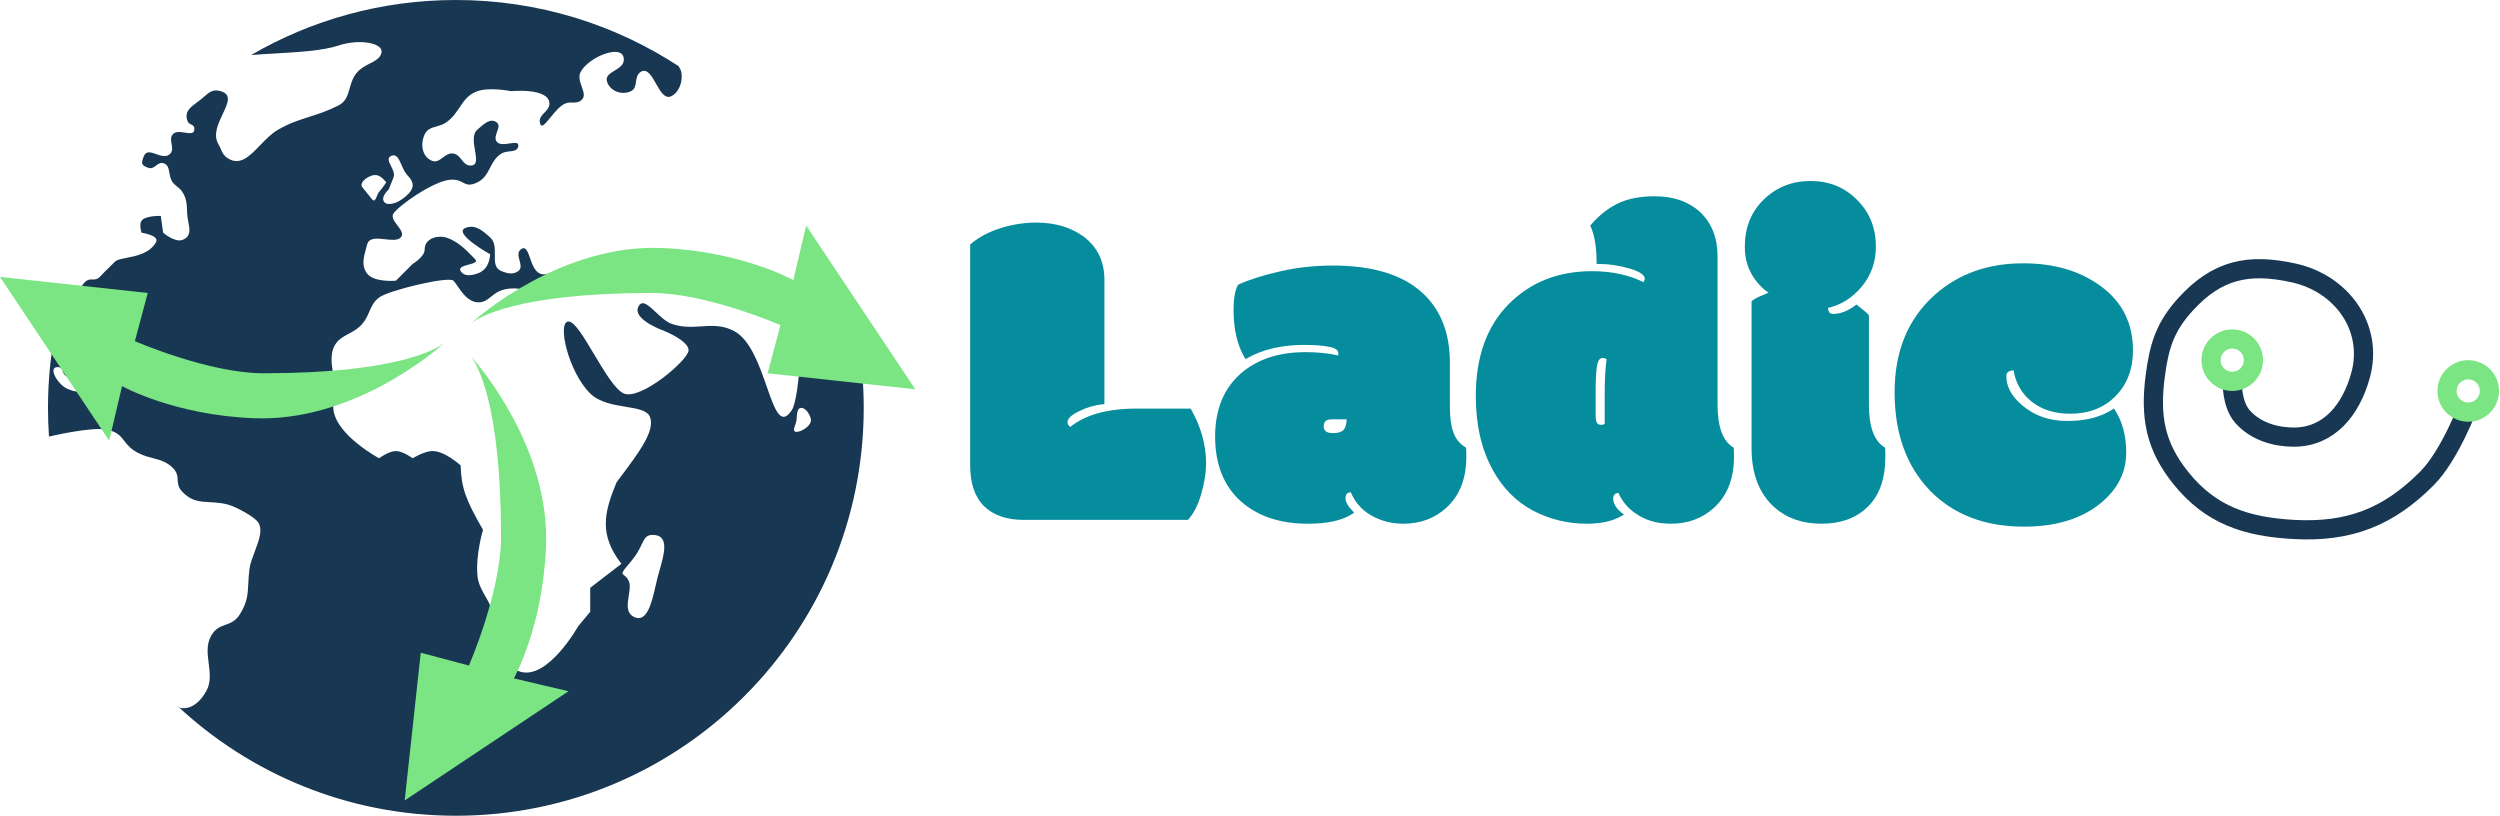 <svg width="521" height="170" viewBox="0 0 521 170" fill="none" xmlns="http://www.w3.org/2000/svg">
<path fill-rule="evenodd" clip-rule="evenodd" d="M95 170C141.944 170 180 131.944 180 85C180 82.802 179.917 80.623 179.753 78.467C178.873 76.604 175.847 70.5 174 70.5C170.505 70.5 166.5 78 166.5 78C166.5 78 166 84 165 85.5C162.708 88.938 161.456 85.347 159.794 80.584C158.259 76.184 156.375 70.783 153 69C150.572 67.718 148.395 67.863 146.151 68.013C144.218 68.142 142.235 68.274 140 67.5C138.855 67.103 137.711 66.031 136.672 65.056C135.089 63.572 133.745 62.313 133 64C131.827 66.655 138.5 69 138.5 69C138.5 69 143.5 71 143.5 73C143.5 75 133.5 83.5 130 82C128.232 81.242 125.953 77.422 123.809 73.827C121.709 70.306 119.737 67 118.5 67C116 67 118.456 77.549 123 82C124.914 83.875 127.864 84.358 130.43 84.779C132.898 85.183 135.01 85.529 135.5 87C136.464 89.892 133.246 94.177 128.983 99.857L128.5 100.5C125.86 106.839 124.804 111.432 129.5 117.5L123 122.5V127.5L120.5 130.5C120.5 130.5 114.25 141.633 108.5 140C103.675 138.63 102.809 131.602 102.321 127.643C102.265 127.188 102.214 126.774 102.162 126.413C102.085 125.873 101.691 125.196 101.227 124.4C100.522 123.19 99.656 121.703 99.5 120C99.096 115.574 100.662 110.413 100.662 110.413C97.09 104.243 96.126 101.674 96 97C96 97 92.617 93.885 90 94C88.333 94.073 86 95.5 86 95.5C86 95.5 83.987 94 82.5 94C81.013 94 79 95.5 79 95.5C79 95.5 70.268 90.832 69.5 85.5C69.192 83.365 70 80 70 80C70 80 68.37 75.209 69.5 72.5C70.168 70.899 71.376 70.251 72.658 69.564C73.63 69.043 74.645 68.5 75.5 67.5C76.224 66.654 76.601 65.782 76.964 64.945C77.431 63.867 77.875 62.844 79 62C81 60.5 93.5 57.5 94.5 58.5C94.762 58.763 95.051 59.184 95.381 59.667L95.382 59.667C96.31 61.023 97.567 62.861 99.5 63C100.768 63.091 101.551 62.461 102.394 61.783C102.999 61.297 103.634 60.786 104.5 60.5C106.938 59.695 109.016 60.265 111.083 60.833C113.264 61.431 115.433 62.027 118 61C119.893 60.243 118.919 58.263 118 57C117.314 56.056 116.33 56.392 115.26 56.757C114.36 57.064 113.399 57.392 112.5 57C111.427 56.532 110.91 55.064 110.463 53.795C109.955 52.353 109.538 51.169 108.5 52C107.814 52.549 108.043 53.411 108.269 54.266C108.499 55.13 108.726 55.986 108 56.5C106.884 57.29 105.773 56.998 104.5 56.5C103.082 55.946 103.103 54.567 103.124 53.103C103.144 51.795 103.164 50.419 102.162 49.5C100.569 48.039 99.004 46.69 97 47.5C94.269 48.604 102.162 53 102.162 53C101.992 54.869 101.278 56.401 99.5 57C98.192 57.441 96.741 57.665 96 56.5C95.505 55.722 96.638 55.419 97.689 55.138C98.692 54.87 99.621 54.621 99 54C98.802 53.802 98.601 53.595 98.393 53.381L98.392 53.38C97.025 51.972 95.401 50.3 93 49.5C91.5 49 88.5 49.5 88.5 52C88.5 53.525 86 55 86 55L82.5 58.5C82.5 58.5 77.964 58.921 76.5 57C75.285 55.405 75.783 53.611 76.265 51.874C76.347 51.581 76.428 51.289 76.5 51C76.882 49.471 78.581 49.666 80.259 49.858C81.558 50.007 82.845 50.154 83.5 49.5C84.199 48.801 83.519 47.895 82.828 46.977C82.175 46.109 81.514 45.229 82 44.5C83.144 42.785 90 38 93.5 37.5C95.01 37.284 95.771 37.682 96.441 38.033C97.228 38.446 97.891 38.793 99.5 38C100.92 37.3 101.516 36.146 102.122 34.972C102.684 33.883 103.255 32.777 104.5 32C105.008 31.683 105.627 31.615 106.205 31.551C107.063 31.456 107.828 31.372 108 30.5C108.176 29.604 107.286 29.737 106.228 29.894C105.2 30.047 104.015 30.223 103.5 29.5C103.063 28.887 103.335 28.156 103.596 27.457C103.876 26.706 104.142 25.992 103.5 25.5C102.285 24.57 100.998 25.694 99.816 26.725C99.71 26.818 99.605 26.91 99.5 27C98.405 27.941 98.716 29.748 98.992 31.352C99.287 33.066 99.542 34.55 98 34.5C97.132 34.472 96.668 33.882 96.193 33.279C95.751 32.715 95.299 32.141 94.5 32C93.626 31.846 92.949 32.347 92.293 32.833C91.58 33.361 90.891 33.871 90 33.5C87.945 32.644 87.554 30.015 88.5 28C89.016 26.9 89.948 26.635 90.97 26.345C91.639 26.155 92.346 25.954 93 25.5C94.292 24.603 95.05 23.472 95.778 22.384C96.711 20.989 97.597 19.666 99.5 19C102.08 18.097 106.5 19 106.5 19C106.5 19 114.307 18.233 114.5 21.5C114.55 22.353 114.004 22.916 113.467 23.471C112.905 24.05 112.353 24.62 112.5 25.5C112.735 26.912 113.579 25.874 114.703 24.491C115.665 23.307 116.832 21.87 118 21.5C118.483 21.347 118.921 21.355 119.341 21.363C119.905 21.373 120.437 21.383 121 21C122.034 20.296 121.652 19.224 121.238 18.062C120.876 17.048 120.49 15.966 121 15C122.703 11.774 130.151 8.855 130 12.5C129.956 13.569 128.992 14.159 128.077 14.72C127.088 15.325 126.156 15.896 126.5 17C127.126 19.008 129.605 19.912 131.5 19C132.305 18.613 132.425 17.821 132.547 17.014C132.663 16.243 132.781 15.459 133.5 15C134.849 14.138 135.772 15.773 136.709 17.43C137.646 19.09 138.596 20.772 140 20C142.282 18.744 142.5 15 141.5 14C141.421 13.921 141.457 13.886 141.596 13.898C128.215 5.111 112.204 0 95 0C79.447 0 64.87 4.177 52.328 11.471C53.788 11.346 55.441 11.252 57.164 11.154C61.941 10.883 67.258 10.581 70.5 9.5C75 8 80 9 79.5 11C79.216 12.134 78.228 12.643 77.095 13.225C76.231 13.67 75.283 14.158 74.5 15C73.558 16.014 73.215 17.217 72.888 18.367C72.471 19.832 72.078 21.211 70.5 22C68.14 23.18 66.242 23.782 64.415 24.361C62.37 25.009 60.415 25.63 58 27C56.598 27.796 55.37 29.069 54.197 30.284C52.018 32.543 50.035 34.599 47.5 33C46.619 32.444 46.368 31.862 46.052 31.13L46.052 31.13C45.905 30.79 45.744 30.417 45.5 30C44.369 28.068 45.46 25.77 46.417 23.755C47.463 21.552 48.349 19.685 46 19C44.389 18.53 43.629 19.193 42.569 20.118C42.25 20.396 41.904 20.698 41.5 21C41.375 21.093 41.251 21.184 41.129 21.274L41.129 21.274C39.677 22.343 38.49 23.217 39 25C39.18 25.63 39.541 25.802 39.864 25.956C40.223 26.126 40.535 26.275 40.5 27C40.456 27.932 39.556 27.794 38.541 27.638C37.597 27.492 36.553 27.332 36 28C35.501 28.603 35.632 29.302 35.761 29.999C35.893 30.704 36.023 31.406 35.5 32C34.73 32.875 33.611 32.483 32.563 32.117C31.476 31.737 30.465 31.383 30 32.5C29.359 34.04 29.407 34.503 31 35C31.596 35.186 32.05 34.852 32.508 34.514C32.956 34.185 33.408 33.852 34 34C34.988 34.247 35.139 35.097 35.306 36.037C35.426 36.708 35.553 37.425 36 38C36.312 38.401 36.634 38.66 36.949 38.913C37.318 39.21 37.678 39.499 38 40C38.892 41.386 38.93 42.499 38.984 44.058L38.984 44.058L38.984 44.059C38.989 44.202 38.994 44.349 39 44.5C39.022 45.072 39.136 45.658 39.246 46.228C39.558 47.832 39.845 49.311 38 50C36.437 50.584 34 48.5 34 48.5L33.5 45C33.5 45 30.294 44.888 29.5 46C28.933 46.794 29.5 48.5 29.5 48.5C29.5 48.5 33.333 49.042 32.5 50.5C31.187 52.797 28.394 53.345 26.328 53.75L26.328 53.75C25.247 53.962 24.364 54.135 24 54.5C23.427 55.073 22.983 55.505 22.603 55.873L22.603 55.873L22.603 55.873C21.989 56.47 21.545 56.902 21 57.5C20.294 58.275 19.768 58.258 19.246 58.242C18.721 58.226 18.198 58.209 17.5 59C16.857 59.727 16.707 60.457 16.547 61.235C16.431 61.793 16.311 62.376 16 63C15.358 64.286 14.651 64.722 13.89 65.192C13.273 65.574 12.62 65.977 11.937 66.873C10.668 72.714 10 78.779 10 85C10 87.011 10.07 89.006 10.207 90.983C11.047 90.786 18.881 88.988 22 89.5C24.344 89.885 25.057 90.801 25.881 91.861C26.545 92.715 27.282 93.662 29 94.5C30.032 95.004 30.996 95.254 31.911 95.492C33.367 95.87 34.701 96.217 36 97.5C36.943 98.431 36.986 99.21 37.029 99.999C37.072 100.772 37.116 101.554 38 102.5C39.83 104.457 41.716 104.556 43.824 104.665C45.262 104.74 46.803 104.82 48.5 105.5C49.88 106.053 52.45 107.447 53.5 108.5C54.981 109.984 54.008 112.542 53.07 115.007C52.6 116.244 52.138 117.457 52 118.5C51.841 119.697 51.791 120.706 51.746 121.62V121.62C51.637 123.842 51.555 125.511 50 128C49.091 129.454 48.035 129.832 46.993 130.205C45.922 130.588 44.866 130.966 44 132.5C42.988 134.291 43.24 136.274 43.492 138.259C43.743 140.234 43.994 142.21 43 144C40.5 148.5 37.5 147.5 37.5 147.5C37.5 147.5 37.279 147.341 36.876 147.022C52.077 161.273 72.519 170 95 170ZM82 37C82.304 36.239 81.875 35.378 81.486 34.598C81.037 33.696 80.641 32.903 81.5 32.5C82.631 31.969 83.144 33.148 83.694 34.414C83.936 34.972 84.186 35.547 84.5 36C84.695 36.282 84.902 36.519 85.097 36.742L85.097 36.742C85.548 37.259 85.939 37.707 86 38.5C86.138 40.295 83 42 83 42C83 42 80.719 43.162 80 42C79.35 40.95 81 39.5 81 39.5C81 39.5 81.638 37.907 82 37ZM78.5 36.5C76.991 36.278 74.719 38.024 75.5 39L77.5 41.5C78.022 42.152 78.272 41.541 78.543 40.878L78.544 40.878C78.678 40.549 78.819 40.207 79 40C79.644 39.266 80.5 38 80.5 38C80.5 38 79.466 36.642 78.5 36.5ZM166.039 87.01L166.039 87.01C166.102 86.087 166.177 85 167 85C167.976 85 168.899 86.529 169 87.5C169.117 88.632 167.139 90 166 90C165.234 90 165.445 89.381 165.702 88.632C165.826 88.267 165.962 87.871 166 87.5C166.016 87.348 166.027 87.182 166.039 87.011L166.039 87.01ZM133.715 113.476C133.27 114.405 132.691 115.61 131.5 117C129.441 119.402 129.502 119.449 130.065 119.889C130.323 120.09 130.686 120.373 131 121C131.407 121.813 131.221 122.968 131.031 124.148C130.755 125.869 130.469 127.645 132 128.5C134.809 130.068 135.845 125.523 136.656 121.965C136.774 121.448 136.887 120.953 137 120.5C137.133 119.968 137.297 119.392 137.466 118.799L137.466 118.799C138.383 115.586 139.451 111.843 136.5 111.5C134.761 111.298 134.392 112.067 133.715 113.476ZM13.082 77.373C13.234 77.778 13.404 78.229 14 78.5C14.766 78.848 15.857 78.734 16.828 78.633C18.155 78.495 19.259 78.379 19 79.5C18.842 80.186 18.542 80.551 18 81C16.797 81.996 15.432 81.625 14 81C12.064 80.155 9.888 76.5 12 76.5C12.753 76.5 12.906 76.906 13.082 77.373Z" fill="#173753"/>
<path d="M98.012 67.489C97.822 67.658 97.724 67.75 97.724 67.75C97.724 67.75 97.809 67.655 98.012 67.489C100.406 65.354 117.437 50.867 137.885 51.685C154.618 52.355 165.328 58.379 165.328 58.379L168.005 47L190.763 81.136L159.973 77.79L162.65 67.75C162.65 67.75 147.255 61.056 135.876 61.056C107.541 61.056 99.518 66.254 98.012 67.489Z" fill="#7AE582"/>
<path d="M97.985 74.061C97.816 73.871 97.724 73.774 97.724 73.774C97.724 73.774 97.819 73.858 97.985 74.061C100.12 76.455 114.606 93.486 113.788 113.934C113.119 130.668 107.095 141.377 107.095 141.377L118.474 144.055L84.337 166.812L87.684 136.023L97.724 138.7C97.724 138.7 104.417 123.305 104.417 111.926C104.417 83.591 99.22 75.568 97.985 74.061Z" fill="#7AE582"/>
<path d="M92.751 71.357C92.941 71.188 93.039 71.096 93.039 71.096C93.039 71.096 92.954 71.191 92.751 71.357C90.357 73.492 73.326 87.978 52.878 87.16C36.145 86.491 25.435 80.467 25.435 80.467L22.758 91.846L-4.64509e-06 57.709L30.79 61.056L28.112 71.096C28.112 71.096 43.507 77.79 54.886 77.79C83.222 77.79 91.244 72.593 92.751 71.357Z" fill="#7AE582"/>
<path d="M213.36 108.047C209.891 108.047 207.204 107.125 205.298 105.281C203.423 103.438 202.485 100.656 202.485 96.938V51.094C204.141 49.688 206.157 48.609 208.532 47.859C210.938 47.078 213.423 46.688 215.985 46.688C219.766 46.688 222.969 47.625 225.594 49.5C228.438 51.625 229.86 54.562 229.86 58.312V83.953C228.11 84.109 226.391 84.609 224.704 85.453C223.016 86.266 222.173 87.109 222.173 87.984C222.173 88.516 222.469 88.969 223.063 89.344C226.157 86.75 230.751 85.453 236.844 85.453H247.954C250.016 89.078 251.048 92.781 251.048 96.562C251.048 98.438 250.719 100.516 250.063 102.797C249.407 105.078 248.532 106.828 247.438 108.047H213.36ZM301.858 84.797C301.858 87.047 302.108 88.859 302.608 90.234C303.108 91.609 303.983 92.688 305.233 93.469C305.264 93.625 305.28 93.922 305.28 94.359V95.203C305.28 99.641 303.936 103.094 301.249 105.562C298.874 107.75 295.936 108.844 292.436 108.844C290.061 108.844 287.889 108.281 285.921 107.156C283.952 106.031 282.546 104.406 281.702 102.281C280.639 102.281 280.108 102.797 280.108 103.828C280.108 104.703 280.655 105.688 281.749 106.781C279.718 108.156 276.655 108.844 272.561 108.844C266.78 108.844 262.155 107.281 258.686 104.156C255.249 101 253.53 96.609 253.53 90.984C253.53 85.328 255.358 80.953 259.014 77.859C262.358 75.078 266.686 73.688 271.999 73.688C273.811 73.688 275.561 73.812 277.249 74.062C278.374 74.281 278.983 74.406 279.077 74.438C279.171 74.125 279.218 73.859 279.218 73.641C279.218 72.828 278.53 72.281 277.155 72C275.78 71.719 273.983 71.578 271.764 71.578C267.046 71.578 263.014 72.531 259.671 74.438C258.139 71.844 257.374 68.562 257.374 64.594C257.374 62.344 257.655 60.672 258.218 59.578C260.468 58.547 263.327 57.641 266.796 56.859C270.264 56.047 273.921 55.641 277.764 55.641C285.702 55.641 291.702 57.375 295.764 60.844C299.827 64.312 301.858 69.234 301.858 75.609V84.797ZM277.53 87.094C276.218 87.094 275.561 87.688 275.561 88.875C275.561 90 276.327 90.562 277.858 90.562C278.921 90.562 279.702 90.312 280.202 89.812C280.702 89.281 280.952 88.375 280.952 87.094C280.952 87.094 279.811 87.094 277.53 87.094ZM335.138 74.766C334.825 74.453 334.45 74.297 334.013 74.297C333.325 74.297 332.856 74.797 332.606 75.797C332.356 76.766 332.231 78.75 332.231 81.75V86.531C332.231 87.375 332.341 87.969 332.559 88.312C332.778 88.656 333.138 88.828 333.638 88.828C334.138 88.828 334.497 88.719 334.716 88.5V82.219C334.716 79.156 334.856 76.672 335.138 74.766ZM331.763 47.062C333.419 45.125 335.247 43.672 337.247 42.703C339.247 41.703 341.794 41.203 344.888 41.203C348.638 41.203 351.684 42.25 354.028 44.344C356.434 46.594 357.638 49.625 357.638 53.438V84.375C357.638 89.031 358.763 92.062 361.013 93.469C361.044 93.625 361.059 93.922 361.059 94.359V95.203C361.059 99.641 359.716 103.094 357.028 105.562C354.653 107.75 351.716 108.844 348.216 108.844C345.778 108.844 343.669 108.328 341.888 107.297C339.794 106.109 338.325 104.484 337.481 102.422C336.419 102.422 335.888 102.938 335.888 103.969C335.888 104.438 336.059 104.984 336.403 105.609C336.778 106.203 337.278 106.734 337.903 107.203C336.059 108.297 333.669 108.844 330.731 108.844C326.763 108.844 323.044 107.938 319.575 106.125C316.138 104.281 313.403 101.516 311.372 97.828C309.028 93.609 307.856 88.5 307.856 82.5C307.856 74.5 310.091 68.219 314.559 63.656C319.059 59.094 324.794 56.812 331.763 56.812C335.888 56.812 339.481 57.594 342.544 59.156C342.888 58.812 343.059 58.453 343.059 58.078C343.059 57.141 341.95 56.344 339.731 55.688C337.513 55.031 335.278 54.703 333.028 54.703C333.028 51.516 332.606 48.969 331.763 47.062ZM389.183 65.812V84.375C389.183 89.031 390.308 92.062 392.558 93.469C392.589 93.625 392.604 93.922 392.604 94.359V95.203C392.604 99.797 391.354 103.25 388.854 105.562C386.542 107.75 383.448 108.844 379.573 108.844C375.729 108.844 372.558 107.75 370.058 105.562C366.901 102.781 365.323 98.719 365.323 93.375V62.906C365.886 62.5 366.495 62.172 367.151 61.922C367.808 61.672 368.495 61.359 369.214 60.984C367.87 60.297 366.651 59.109 365.558 57.422C364.464 55.703 363.917 53.703 363.917 51.422C363.917 47.484 365.214 44.266 367.808 41.766C370.401 39.266 373.573 38.016 377.323 38.016C381.104 38.016 384.261 39.297 386.792 41.859C389.354 44.391 390.636 47.578 390.636 51.422C390.636 54.516 389.667 57.234 387.729 59.578C385.792 61.891 383.433 63.344 380.651 63.938C380.651 65.125 381.104 65.719 382.011 65.719C383.604 65.719 385.229 65.094 386.886 63.844C388.136 64.812 388.901 65.469 389.183 65.812ZM421.806 109.453C413.681 109.453 407.196 106.953 402.353 101.953C397.54 96.922 395.134 90.188 395.134 81.75C395.134 73.312 397.868 66.641 403.337 61.734C408.212 57.359 414.306 55.172 421.618 55.172C428.118 55.172 433.509 56.781 437.79 60C442.071 63.188 444.212 67.531 444.212 73.031C444.212 76.844 443.024 79.953 440.649 82.359C438.306 84.734 435.212 85.922 431.368 85.922C428.243 85.922 425.634 85.094 423.54 83.438C421.478 81.75 420.259 79.562 419.884 76.875C418.509 76.875 417.821 77.375 417.821 78.375C417.821 80.656 418.946 82.75 421.196 84.656C423.79 86.906 427.009 88.031 430.853 88.031C434.728 88.031 437.931 87.203 440.462 85.547C442.024 87.953 442.806 90.875 442.806 94.312C442.806 98.312 441.087 101.734 437.649 104.578C433.712 107.828 428.431 109.453 421.806 109.453Z" fill="#068D9D"/>
<path d="M205.298 105.281L205.087 105.495L205.089 105.497L205.298 105.281ZM202.485 51.094L202.291 50.865L202.185 50.955V51.094H202.485ZM208.532 47.859L208.622 48.145L208.625 48.145L208.532 47.859ZM225.594 49.5L225.774 49.26L225.769 49.256L225.594 49.5ZM229.86 83.953L229.887 84.252L230.16 84.228V83.953H229.86ZM224.704 85.453L224.834 85.724L224.838 85.722L224.704 85.453ZM223.063 89.344L222.903 89.597L223.088 89.714L223.256 89.574L223.063 89.344ZM247.954 85.453L248.215 85.305L248.128 85.153H247.954V85.453ZM247.438 108.047V108.347H247.572L247.661 108.247L247.438 108.047ZM213.36 107.747C209.944 107.747 207.341 106.84 205.506 105.066L205.089 105.497C207.067 107.41 209.838 108.347 213.36 108.347V107.747ZM205.508 105.067C203.711 103.3 202.785 100.61 202.785 96.938H202.185C202.185 100.703 203.135 103.575 205.087 105.495L205.508 105.067ZM202.785 96.938V51.094H202.185V96.938H202.785ZM202.679 51.322C204.301 49.946 206.28 48.885 208.622 48.145L208.442 47.573C206.034 48.334 203.982 49.429 202.291 50.865L202.679 51.322ZM208.625 48.145C211.001 47.373 213.454 46.987 215.985 46.987V46.388C213.392 46.388 210.876 46.783 208.439 47.574L208.625 48.145ZM215.985 46.987C219.715 46.987 222.854 47.911 225.42 49.744L225.769 49.256C223.085 47.339 219.818 46.388 215.985 46.388V46.987ZM225.415 49.74C228.178 51.805 229.56 54.651 229.56 58.312H230.16C230.16 54.474 228.698 51.445 225.774 49.26L225.415 49.74ZM229.56 58.312V83.953H230.16V58.312H229.56ZM229.833 83.654C228.043 83.814 226.288 84.326 224.57 85.185L224.838 85.722C226.494 84.893 228.177 84.405 229.887 84.252L229.833 83.654ZM224.574 85.183C223.715 85.596 223.049 86.028 222.593 86.483C222.136 86.94 221.873 87.442 221.873 87.984H222.473C222.473 87.652 222.631 87.294 223.018 86.907C223.406 86.519 224.005 86.122 224.834 85.723L224.574 85.183ZM221.873 87.984C221.873 88.651 222.254 89.187 222.903 89.597L223.223 89.09C222.685 88.75 222.473 88.38 222.473 87.984H221.873ZM223.256 89.574C226.274 87.043 230.787 85.753 236.844 85.753V85.153C230.715 85.153 226.04 86.457 222.87 89.114L223.256 89.574ZM236.844 85.753H247.954V85.153H236.844V85.753ZM247.693 85.602C249.733 89.186 250.748 92.838 250.748 96.562H251.348C251.348 92.724 250.3 88.97 248.215 85.305L247.693 85.602ZM250.748 96.562C250.748 98.403 250.425 100.453 249.775 102.714L250.352 102.88C251.014 100.578 251.348 98.472 251.348 96.562H250.748ZM249.775 102.714C249.126 104.97 248.268 106.673 247.215 107.847L247.661 108.247C248.796 106.983 249.688 105.186 250.352 102.88L249.775 102.714ZM247.438 107.747H213.36V108.347H247.438V107.747ZM305.233 93.469L305.527 93.41L305.502 93.283L305.392 93.214L305.233 93.469ZM301.249 105.562L301.046 105.342L301.046 105.342L301.249 105.562ZM281.702 102.281L281.981 102.171L281.906 101.981H281.702V102.281ZM281.749 106.781L281.917 107.03L282.218 106.826L281.961 106.569L281.749 106.781ZM258.686 104.156L258.483 104.377L258.486 104.379L258.686 104.156ZM259.014 77.859L258.823 77.629L258.821 77.63L259.014 77.859ZM277.249 74.062L277.306 73.768L277.293 73.766L277.249 74.062ZM279.077 74.438L278.982 74.722L279.275 74.82L279.364 74.524L279.077 74.438ZM259.671 74.438L259.412 74.59L259.563 74.844L259.819 74.698L259.671 74.438ZM258.218 59.578L258.093 59.305L257.998 59.349L257.951 59.441L258.218 59.578ZM266.796 56.859L266.862 57.152L266.864 57.151L266.796 56.859ZM280.202 89.812L280.414 90.025L280.42 90.018L280.202 89.812ZM280.952 87.094H281.252V86.794H280.952V87.094ZM301.558 84.797C301.558 87.065 301.81 88.916 302.326 90.337L302.89 90.132C302.407 88.802 302.158 87.029 302.158 84.797H301.558ZM302.326 90.337C302.849 91.775 303.768 92.907 305.074 93.723L305.392 93.214C304.199 92.468 303.367 91.443 302.89 90.132L302.326 90.337ZM304.939 93.528C304.964 93.65 304.98 93.919 304.98 94.359H305.58C305.58 93.925 305.565 93.6 305.527 93.41L304.939 93.528ZM304.98 94.359V95.203H305.58V94.359H304.98ZM304.98 95.203C304.98 99.576 303.658 102.942 301.046 105.342L301.452 105.783C304.214 103.246 305.58 99.705 305.58 95.203H304.98ZM301.046 105.342C298.731 107.474 295.868 108.544 292.436 108.544V109.144C296.005 109.144 299.017 108.026 301.452 105.783L301.046 105.342ZM292.436 108.544C290.111 108.544 287.991 107.994 286.07 106.896L285.772 107.417C287.788 108.569 290.012 109.144 292.436 109.144V108.544ZM286.07 106.896C284.16 105.805 282.8 104.233 281.981 102.171L281.423 102.392C282.292 104.58 283.744 106.258 285.772 107.417L286.07 106.896ZM281.702 101.981C281.127 101.981 280.64 102.121 280.298 102.453C279.954 102.786 279.808 103.264 279.808 103.828H280.408C280.408 103.361 280.528 103.065 280.716 102.883C280.905 102.7 281.215 102.581 281.702 102.581V101.981ZM279.808 103.828C279.808 104.825 280.426 105.883 281.537 106.993L281.961 106.569C280.884 105.492 280.408 104.581 280.408 103.828H279.808ZM281.581 106.533C279.622 107.858 276.631 108.544 272.561 108.544V109.144C276.679 109.144 279.813 108.454 281.917 107.03L281.581 106.533ZM272.561 108.544C266.836 108.544 262.288 106.998 258.887 103.933L258.486 104.379C262.022 107.565 266.724 109.144 272.561 109.144V108.544ZM258.889 103.935C255.526 100.847 253.83 96.544 253.83 90.984H253.23C253.23 96.675 254.972 101.153 258.483 104.377L258.889 103.935ZM253.83 90.984C253.83 85.399 255.632 81.115 259.208 78.088L258.821 77.63C255.085 80.792 253.23 85.257 253.23 90.984H253.83ZM259.206 78.09C262.485 75.363 266.74 73.987 271.999 73.987V73.388C266.632 73.388 262.231 74.793 258.823 77.629L259.206 78.09ZM271.999 73.987C273.798 73.987 275.533 74.112 277.205 74.359L277.293 73.766C275.59 73.513 273.825 73.388 271.999 73.388V73.987ZM277.192 74.357C277.754 74.466 278.186 74.552 278.489 74.614C278.641 74.645 278.759 74.67 278.845 74.689C278.888 74.699 278.921 74.707 278.946 74.713C278.974 74.719 278.983 74.722 278.982 74.722L279.172 74.153C279.103 74.13 278.903 74.087 278.61 74.026C278.304 73.964 277.869 73.877 277.306 73.768L277.192 74.357ZM279.364 74.524C279.463 74.195 279.518 73.899 279.518 73.641H278.918C278.918 73.82 278.879 74.055 278.79 74.351L279.364 74.524ZM279.518 73.641C279.518 73.135 279.297 72.711 278.889 72.386C278.492 72.071 277.924 71.851 277.215 71.706L277.095 72.294C277.761 72.43 278.224 72.624 278.515 72.856C278.794 73.078 278.918 73.334 278.918 73.641H279.518ZM277.215 71.706C275.812 71.419 273.993 71.278 271.764 71.278V71.878C273.973 71.878 275.748 72.018 277.095 72.294L277.215 71.706ZM271.764 71.278C267.005 71.278 262.92 72.24 259.522 74.177L259.819 74.698C263.109 72.823 267.086 71.878 271.764 71.878V71.278ZM259.929 74.285C258.432 71.75 257.674 68.525 257.674 64.594H257.074C257.074 68.6 257.846 71.938 259.412 74.59L259.929 74.285ZM257.674 64.594C257.674 62.358 257.955 60.745 258.484 59.715L257.951 59.441C257.355 60.599 257.074 62.329 257.074 64.594H257.674ZM258.343 59.851C260.567 58.831 263.405 57.931 266.862 57.152L266.73 56.567C263.249 57.351 260.368 58.263 258.093 59.305L258.343 59.851ZM266.864 57.151C270.309 56.345 273.942 55.941 277.764 55.941V55.341C273.899 55.341 270.22 55.749 266.727 56.567L266.864 57.151ZM277.764 55.941C285.664 55.941 291.582 57.667 295.57 61.072L295.959 60.616C291.821 57.083 285.74 55.341 277.764 55.341V55.941ZM295.57 61.072C299.552 64.472 301.558 69.303 301.558 75.609H302.158C302.158 69.165 300.102 64.153 295.959 60.616L295.57 61.072ZM301.558 75.609V84.797H302.158V75.609H301.558ZM277.53 86.794C276.835 86.794 276.257 86.95 275.852 87.317C275.442 87.688 275.261 88.227 275.261 88.875H275.861C275.861 88.336 276.009 87.984 276.255 87.761C276.506 87.534 276.913 87.394 277.53 87.394V86.794ZM275.261 88.875C275.261 89.513 275.483 90.034 275.958 90.382C276.415 90.718 277.065 90.862 277.858 90.862V90.263C277.12 90.263 276.622 90.125 276.313 89.899C276.022 89.685 275.861 89.362 275.861 88.875H275.261ZM277.858 90.862C278.961 90.862 279.835 90.604 280.414 90.025L279.99 89.6C279.569 90.021 278.881 90.263 277.858 90.263V90.862ZM280.42 90.018C281 89.402 281.252 88.398 281.252 87.094H280.652C280.652 88.352 280.404 89.16 279.983 89.607L280.42 90.018ZM280.952 87.094C280.952 86.794 280.952 86.794 280.952 86.794C280.952 86.794 280.952 86.794 280.952 86.794C280.952 86.794 280.952 86.794 280.952 86.794C280.952 86.794 280.952 86.794 280.952 86.794C280.952 86.794 280.952 86.794 280.952 86.794C280.952 86.794 280.952 86.794 280.951 86.794C280.951 86.794 280.951 86.794 280.951 86.794C280.951 86.794 280.951 86.794 280.951 86.794C280.951 86.794 280.951 86.794 280.951 86.794C280.951 86.794 280.951 86.794 280.951 86.794C280.951 86.794 280.95 86.794 280.95 86.794C280.95 86.794 280.95 86.794 280.95 86.794C280.95 86.794 280.95 86.794 280.95 86.794C280.95 86.794 280.95 86.794 280.949 86.794C280.949 86.794 280.949 86.794 280.949 86.794C280.949 86.794 280.949 86.794 280.949 86.794C280.948 86.794 280.948 86.794 280.948 86.794C280.948 86.794 280.948 86.794 280.948 86.794C280.948 86.794 280.947 86.794 280.947 86.794C280.947 86.794 280.947 86.794 280.947 86.794C280.947 86.794 280.946 86.794 280.946 86.794C280.946 86.794 280.946 86.794 280.946 86.794C280.945 86.794 280.945 86.794 280.945 86.794C280.945 86.794 280.945 86.794 280.944 86.794C280.944 86.794 280.944 86.794 280.944 86.794C280.944 86.794 280.943 86.794 280.943 86.794C280.943 86.794 280.943 86.794 280.942 86.794C280.942 86.794 280.942 86.794 280.942 86.794C280.941 86.794 280.941 86.794 280.941 86.794C280.941 86.794 280.94 86.794 280.94 86.794C280.94 86.794 280.94 86.794 280.939 86.794C280.939 86.794 280.939 86.794 280.939 86.794C280.938 86.794 280.938 86.794 280.938 86.794C280.937 86.794 280.937 86.794 280.937 86.794C280.937 86.794 280.936 86.794 280.936 86.794C280.936 86.794 280.935 86.794 280.935 86.794C280.935 86.794 280.934 86.794 280.934 86.794C280.934 86.794 280.933 86.794 280.933 86.794C280.933 86.794 280.932 86.794 280.932 86.794C280.932 86.794 280.931 86.794 280.931 86.794C280.931 86.794 280.93 86.794 280.93 86.794C280.93 86.794 280.929 86.794 280.929 86.794C280.929 86.794 280.928 86.794 280.928 86.794C280.927 86.794 280.927 86.794 280.927 86.794C280.926 86.794 280.926 86.794 280.926 86.794C280.925 86.794 280.925 86.794 280.924 86.794C280.924 86.794 280.924 86.794 280.923 86.794C280.923 86.794 280.922 86.794 280.922 86.794C280.921 86.794 280.921 86.794 280.921 86.794C280.92 86.794 280.92 86.794 280.919 86.794C280.919 86.794 280.918 86.794 280.918 86.794C280.918 86.794 280.917 86.794 280.917 86.794C280.916 86.794 280.916 86.794 280.915 86.794C280.915 86.794 280.914 86.794 280.914 86.794C280.913 86.794 280.913 86.794 280.912 86.794C280.912 86.794 280.912 86.794 280.911 86.794C280.911 86.794 280.91 86.794 280.91 86.794C280.909 86.794 280.909 86.794 280.908 86.794C280.908 86.794 280.907 86.794 280.907 86.794C280.906 86.794 280.905 86.794 280.905 86.794C280.904 86.794 280.904 86.794 280.903 86.794C280.903 86.794 280.902 86.794 280.902 86.794C280.901 86.794 280.901 86.794 280.9 86.794C280.9 86.794 280.899 86.794 280.898 86.794C280.898 86.794 280.897 86.794 280.897 86.794C280.896 86.794 280.896 86.794 280.895 86.794C280.895 86.794 280.894 86.794 280.893 86.794C280.893 86.794 280.892 86.794 280.892 86.794C280.891 86.794 280.89 86.794 280.89 86.794C280.889 86.794 280.889 86.794 280.888 86.794C280.887 86.794 280.887 86.794 280.886 86.794C280.886 86.794 280.885 86.794 280.884 86.794C280.884 86.794 280.883 86.794 280.882 86.794C280.882 86.794 280.881 86.794 280.88 86.794C280.88 86.794 280.879 86.794 280.879 86.794C280.878 86.794 280.877 86.794 280.877 86.794C280.876 86.794 280.875 86.794 280.875 86.794C280.874 86.794 280.873 86.794 280.873 86.794C280.872 86.794 280.871 86.794 280.87 86.794C280.87 86.794 280.869 86.794 280.868 86.794C280.868 86.794 280.867 86.794 280.866 86.794C280.866 86.794 280.865 86.794 280.864 86.794C280.863 86.794 280.863 86.794 280.862 86.794C280.861 86.794 280.861 86.794 280.86 86.794C280.859 86.794 280.858 86.794 280.858 86.794C280.857 86.794 280.856 86.794 280.855 86.794C280.855 86.794 280.854 86.794 280.853 86.794C280.852 86.794 280.852 86.794 280.851 86.794C280.85 86.794 280.849 86.794 280.849 86.794C280.848 86.794 280.847 86.794 280.846 86.794C280.845 86.794 280.845 86.794 280.844 86.794C280.843 86.794 280.842 86.794 280.841 86.794C280.841 86.794 280.84 86.794 280.839 86.794C280.838 86.794 280.837 86.794 280.837 86.794C280.836 86.794 280.835 86.794 280.834 86.794C280.833 86.794 280.832 86.794 280.832 86.794C280.831 86.794 280.83 86.794 280.829 86.794C280.828 86.794 280.827 86.794 280.827 86.794C280.826 86.794 280.825 86.794 280.824 86.794C280.823 86.794 280.822 86.794 280.821 86.794C280.821 86.794 280.82 86.794 280.819 86.794C280.818 86.794 280.817 86.794 280.816 86.794C280.815 86.794 280.814 86.794 280.813 86.794C280.813 86.794 280.812 86.794 280.811 86.794C280.81 86.794 280.809 86.794 280.808 86.794C280.807 86.794 280.806 86.794 280.805 86.794C280.804 86.794 280.803 86.794 280.803 86.794C280.802 86.794 280.801 86.794 280.8 86.794C280.799 86.794 280.798 86.794 280.797 86.794C280.796 86.794 280.795 86.794 280.794 86.794C280.793 86.794 280.792 86.794 280.791 86.794C280.79 86.794 280.789 86.794 280.788 86.794C280.787 86.794 280.786 86.794 280.785 86.794C280.784 86.794 280.783 86.794 280.782 86.794C280.781 86.794 280.78 86.794 280.779 86.794C280.778 86.794 280.777 86.794 280.776 86.794C280.775 86.794 280.774 86.794 280.773 86.794C280.772 86.794 280.771 86.794 280.77 86.794C280.769 86.794 280.768 86.794 280.767 86.794C280.766 86.794 280.765 86.794 280.764 86.794C280.763 86.794 280.762 86.794 280.761 86.794C280.76 86.794 280.759 86.794 280.758 86.794C280.757 86.794 280.756 86.794 280.754 86.794C280.753 86.794 280.752 86.794 280.751 86.794C280.75 86.794 280.749 86.794 280.748 86.794C280.747 86.794 280.746 86.794 280.745 86.794C280.744 86.794 280.743 86.794 280.741 86.794C280.74 86.794 280.739 86.794 280.738 86.794C280.737 86.794 280.736 86.794 280.735 86.794C280.734 86.794 280.732 86.794 280.731 86.794C280.73 86.794 280.729 86.794 280.728 86.794C280.727 86.794 280.726 86.794 280.725 86.794C280.723 86.794 280.722 86.794 280.721 86.794C280.72 86.794 280.719 86.794 280.718 86.794C280.716 86.794 280.715 86.794 280.714 86.794C280.713 86.794 280.712 86.794 280.711 86.794C280.709 86.794 280.708 86.794 280.707 86.794C280.706 86.794 280.705 86.794 280.703 86.794C280.702 86.794 280.701 86.794 280.7 86.794C280.699 86.794 280.697 86.794 280.696 86.794C280.695 86.794 280.694 86.794 280.692 86.794C280.691 86.794 280.69 86.794 280.689 86.794C280.688 86.794 280.686 86.794 280.685 86.794C280.684 86.794 280.683 86.794 280.681 86.794C280.68 86.794 280.679 86.794 280.678 86.794C280.676 86.794 280.675 86.794 280.674 86.794C280.672 86.794 280.671 86.794 280.67 86.794C280.669 86.794 280.667 86.794 280.666 86.794C280.665 86.794 280.663 86.794 280.662 86.794C280.661 86.794 280.66 86.794 280.658 86.794C280.657 86.794 280.656 86.794 280.654 86.794C280.653 86.794 280.652 86.794 280.65 86.794C280.649 86.794 280.648 86.794 280.646 86.794C280.645 86.794 280.644 86.794 280.642 86.794C280.641 86.794 280.64 86.794 280.638 86.794C280.637 86.794 280.636 86.794 280.634 86.794C280.633 86.794 280.632 86.794 280.63 86.794C280.629 86.794 280.627 86.794 280.626 86.794C280.625 86.794 280.623 86.794 280.622 86.794C280.621 86.794 280.619 86.794 280.618 86.794C280.616 86.794 280.615 86.794 280.614 86.794C280.612 86.794 280.611 86.794 280.609 86.794C280.608 86.794 280.607 86.794 280.605 86.794C280.604 86.794 280.602 86.794 280.601 86.794C280.599 86.794 280.598 86.794 280.597 86.794C280.595 86.794 280.594 86.794 280.592 86.794C280.591 86.794 280.589 86.794 280.588 86.794C280.586 86.794 280.585 86.794 280.584 86.794C280.582 86.794 280.581 86.794 280.579 86.794C280.578 86.794 280.576 86.794 280.575 86.794C280.573 86.794 280.572 86.794 280.57 86.794C280.569 86.794 280.567 86.794 280.566 86.794C280.564 86.794 280.563 86.794 280.561 86.794C280.56 86.794 280.558 86.794 280.557 86.794C280.555 86.794 280.554 86.794 280.552 86.794C280.551 86.794 280.549 86.794 280.548 86.794C280.546 86.794 280.545 86.794 280.543 86.794C280.541 86.794 280.54 86.794 280.538 86.794C280.537 86.794 280.535 86.794 280.534 86.794C280.532 86.794 280.531 86.794 280.529 86.794C280.527 86.794 280.526 86.794 280.524 86.794C280.523 86.794 280.521 86.794 280.52 86.794C280.518 86.794 280.516 86.794 280.515 86.794C280.513 86.794 280.512 86.794 280.51 86.794C280.508 86.794 280.507 86.794 280.505 86.794C280.504 86.794 280.502 86.794 280.5 86.794C280.499 86.794 280.497 86.794 280.495 86.794C280.494 86.794 280.492 86.794 280.491 86.794C280.489 86.794 280.487 86.794 280.486 86.794C280.484 86.794 280.482 86.794 280.481 86.794C280.479 86.794 280.477 86.794 280.476 86.794C280.474 86.794 280.472 86.794 280.471 86.794C280.469 86.794 280.467 86.794 280.466 86.794C280.464 86.794 280.462 86.794 280.461 86.794C280.459 86.794 280.457 86.794 280.456 86.794C280.454 86.794 280.452 86.794 280.45 86.794C280.449 86.794 280.447 86.794 280.445 86.794C280.444 86.794 280.442 86.794 280.44 86.794C280.438 86.794 280.437 86.794 280.435 86.794C280.433 86.794 280.432 86.794 280.43 86.794C280.428 86.794 280.426 86.794 280.425 86.794C280.423 86.794 280.421 86.794 280.419 86.794C280.418 86.794 280.416 86.794 280.414 86.794C280.412 86.794 280.41 86.794 280.409 86.794C280.407 86.794 280.405 86.794 280.403 86.794C280.402 86.794 280.4 86.794 280.398 86.794C280.396 86.794 280.394 86.794 280.393 86.794C280.391 86.794 280.389 86.794 280.387 86.794C280.385 86.794 280.384 86.794 280.382 86.794C280.38 86.794 280.378 86.794 280.376 86.794C280.374 86.794 280.373 86.794 280.371 86.794C280.369 86.794 280.367 86.794 280.365 86.794C280.363 86.794 280.362 86.794 280.36 86.794C280.358 86.794 280.356 86.794 280.354 86.794C280.352 86.794 280.35 86.794 280.349 86.794C280.347 86.794 280.345 86.794 280.343 86.794C280.341 86.794 280.339 86.794 280.337 86.794C280.335 86.794 280.333 86.794 280.332 86.794C280.33 86.794 280.328 86.794 280.326 86.794C280.324 86.794 280.322 86.794 280.32 86.794C280.318 86.794 280.316 86.794 280.314 86.794C280.312 86.794 280.311 86.794 280.309 86.794C280.307 86.794 280.305 86.794 280.303 86.794C280.301 86.794 280.299 86.794 280.297 86.794C280.295 86.794 280.293 86.794 280.291 86.794C280.289 86.794 280.287 86.794 280.285 86.794C280.283 86.794 280.281 86.794 280.279 86.794C280.277 86.794 280.275 86.794 280.273 86.794C280.271 86.794 280.269 86.794 280.267 86.794C280.265 86.794 280.263 86.794 280.261 86.794C280.259 86.794 280.257 86.794 280.255 86.794C280.253 86.794 280.251 86.794 280.249 86.794C280.247 86.794 280.245 86.794 280.243 86.794C280.241 86.794 280.239 86.794 280.237 86.794C280.235 86.794 280.233 86.794 280.231 86.794C280.229 86.794 280.227 86.794 280.225 86.794C280.223 86.794 280.221 86.794 280.219 86.794C280.217 86.794 280.215 86.794 280.213 86.794C280.21 86.794 280.208 86.794 280.206 86.794C280.204 86.794 280.202 86.794 280.2 86.794C280.198 86.794 280.196 86.794 280.194 86.794C280.192 86.794 280.19 86.794 280.187 86.794C280.185 86.794 280.183 86.794 280.181 86.794C280.179 86.794 280.177 86.794 280.175 86.794C280.173 86.794 280.171 86.794 280.168 86.794C280.166 86.794 280.164 86.794 280.162 86.794C280.16 86.794 280.158 86.794 280.156 86.794C280.153 86.794 280.151 86.794 280.149 86.794C280.147 86.794 280.145 86.794 280.143 86.794C280.14 86.794 280.138 86.794 280.136 86.794C280.134 86.794 280.132 86.794 280.13 86.794C280.127 86.794 280.125 86.794 280.123 86.794C280.121 86.794 280.119 86.794 280.116 86.794C280.114 86.794 280.112 86.794 280.11 86.794C280.108 86.794 280.105 86.794 280.103 86.794C280.101 86.794 280.099 86.794 280.096 86.794C280.094 86.794 280.092 86.794 280.09 86.794C280.088 86.794 280.085 86.794 280.083 86.794C280.081 86.794 280.079 86.794 280.076 86.794C280.074 86.794 280.072 86.794 280.07 86.794C280.067 86.794 280.065 86.794 280.063 86.794C280.06 86.794 280.058 86.794 280.056 86.794C280.054 86.794 280.051 86.794 280.049 86.794C280.047 86.794 280.044 86.794 280.042 86.794C280.04 86.794 280.038 86.794 280.035 86.794C280.033 86.794 280.031 86.794 280.028 86.794C280.026 86.794 280.024 86.794 280.021 86.794C280.019 86.794 280.017 86.794 280.014 86.794C280.012 86.794 280.01 86.794 280.007 86.794C280.005 86.794 280.003 86.794 280 86.794C279.998 86.794 279.996 86.794 279.993 86.794C279.991 86.794 279.989 86.794 279.986 86.794C279.984 86.794 279.981 86.794 279.979 86.794C279.977 86.794 279.974 86.794 279.972 86.794C279.97 86.794 279.967 86.794 279.965 86.794C279.962 86.794 279.96 86.794 279.958 86.794C279.955 86.794 279.953 86.794 279.95 86.794C279.948 86.794 279.946 86.794 279.943 86.794C279.941 86.794 279.938 86.794 279.936 86.794C279.933 86.794 279.931 86.794 279.929 86.794C279.926 86.794 279.924 86.794 279.921 86.794C279.919 86.794 279.916 86.794 279.914 86.794C279.911 86.794 279.909 86.794 279.907 86.794C279.904 86.794 279.902 86.794 279.899 86.794C279.897 86.794 279.894 86.794 279.892 86.794C279.889 86.794 279.887 86.794 279.884 86.794C279.882 86.794 279.879 86.794 279.877 86.794C279.874 86.794 279.872 86.794 279.869 86.794C279.867 86.794 279.864 86.794 279.862 86.794C279.859 86.794 279.857 86.794 279.854 86.794C279.852 86.794 279.849 86.794 279.847 86.794C279.844 86.794 279.842 86.794 279.839 86.794C279.836 86.794 279.834 86.794 279.831 86.794C279.829 86.794 279.826 86.794 279.824 86.794C279.821 86.794 279.819 86.794 279.816 86.794C279.813 86.794 279.811 86.794 279.808 86.794C279.806 86.794 279.803 86.794 279.801 86.794C279.798 86.794 279.795 86.794 279.793 86.794C279.79 86.794 279.788 86.794 279.785 86.794C279.782 86.794 279.78 86.794 279.777 86.794C279.775 86.794 279.772 86.794 279.769 86.794C279.767 86.794 279.764 86.794 279.761 86.794C279.759 86.794 279.756 86.794 279.754 86.794C279.751 86.794 279.748 86.794 279.746 86.794C279.743 86.794 279.74 86.794 279.738 86.794C279.735 86.794 279.732 86.794 279.73 86.794C279.727 86.794 279.724 86.794 279.722 86.794C279.719 86.794 279.716 86.794 279.714 86.794C279.711 86.794 279.708 86.794 279.706 86.794C279.703 86.794 279.7 86.794 279.698 86.794C279.695 86.794 279.692 86.794 279.689 86.794C279.687 86.794 279.684 86.794 279.681 86.794C279.679 86.794 279.676 86.794 279.673 86.794C279.67 86.794 279.668 86.794 279.665 86.794C279.662 86.794 279.659 86.794 279.657 86.794C279.654 86.794 279.651 86.794 279.648 86.794C279.646 86.794 279.643 86.794 279.64 86.794C279.637 86.794 279.635 86.794 279.632 86.794C279.629 86.794 279.626 86.794 279.624 86.794C279.621 86.794 279.618 86.794 279.615 86.794C279.612 86.794 279.61 86.794 279.607 86.794C279.604 86.794 279.601 86.794 279.599 86.794C279.596 86.794 279.593 86.794 279.59 86.794C279.587 86.794 279.584 86.794 279.582 86.794C279.579 86.794 279.576 86.794 279.573 86.794C279.57 86.794 279.568 86.794 279.565 86.794C279.562 86.794 279.559 86.794 279.556 86.794C279.553 86.794 279.55 86.794 279.548 86.794C279.545 86.794 279.542 86.794 279.539 86.794C279.536 86.794 279.533 86.794 279.53 86.794C279.528 86.794 279.525 86.794 279.522 86.794C279.519 86.794 279.516 86.794 279.513 86.794C279.51 86.794 279.507 86.794 279.504 86.794C279.502 86.794 279.499 86.794 279.496 86.794C279.493 86.794 279.49 86.794 279.487 86.794C279.484 86.794 279.481 86.794 279.478 86.794C279.475 86.794 279.472 86.794 279.469 86.794C279.467 86.794 279.464 86.794 279.461 86.794C279.458 86.794 279.455 86.794 279.452 86.794C279.449 86.794 279.446 86.794 279.443 86.794C279.44 86.794 279.437 86.794 279.434 86.794C279.431 86.794 279.428 86.794 279.425 86.794C279.422 86.794 279.419 86.794 279.416 86.794C279.413 86.794 279.41 86.794 279.407 86.794C279.404 86.794 279.401 86.794 279.398 86.794C279.395 86.794 279.392 86.794 279.389 86.794C279.386 86.794 279.383 86.794 279.38 86.794C279.377 86.794 279.374 86.794 279.371 86.794C279.368 86.794 279.365 86.794 279.362 86.794C279.359 86.794 279.356 86.794 279.353 86.794C279.35 86.794 279.347 86.794 279.344 86.794C279.341 86.794 279.338 86.794 279.335 86.794C279.332 86.794 279.328 86.794 279.325 86.794C279.322 86.794 279.319 86.794 279.316 86.794C279.313 86.794 279.31 86.794 279.307 86.794C279.304 86.794 279.301 86.794 279.298 86.794C279.295 86.794 279.291 86.794 279.288 86.794C279.285 86.794 279.282 86.794 279.279 86.794C279.276 86.794 279.273 86.794 279.27 86.794C279.266 86.794 279.263 86.794 279.26 86.794C279.257 86.794 279.254 86.794 279.251 86.794C279.248 86.794 279.245 86.794 279.241 86.794C279.238 86.794 279.235 86.794 279.232 86.794C279.229 86.794 279.226 86.794 279.222 86.794C279.219 86.794 279.216 86.794 279.213 86.794C279.21 86.794 279.207 86.794 279.203 86.794C279.2 86.794 279.197 86.794 279.194 86.794C279.191 86.794 279.187 86.794 279.184 86.794C279.181 86.794 279.178 86.794 279.175 86.794C279.171 86.794 279.168 86.794 279.165 86.794C279.162 86.794 279.158 86.794 279.155 86.794C279.152 86.794 279.149 86.794 279.146 86.794C279.142 86.794 279.139 86.794 279.136 86.794C279.133 86.794 279.129 86.794 279.126 86.794C279.123 86.794 279.12 86.794 279.116 86.794C279.113 86.794 279.11 86.794 279.107 86.794C279.103 86.794 279.1 86.794 279.097 86.794C279.093 86.794 279.09 86.794 279.087 86.794C279.084 86.794 279.08 86.794 279.077 86.794C279.074 86.794 279.07 86.794 279.067 86.794C279.064 86.794 279.06 86.794 279.057 86.794C279.054 86.794 279.05 86.794 279.047 86.794C279.044 86.794 279.04 86.794 279.037 86.794C279.034 86.794 279.03 86.794 279.027 86.794C279.024 86.794 279.02 86.794 279.017 86.794C279.014 86.794 279.01 86.794 279.007 86.794C279.004 86.794 279 86.794 278.997 86.794C278.994 86.794 278.99 86.794 278.987 86.794C278.983 86.794 278.98 86.794 278.977 86.794C278.973 86.794 278.97 86.794 278.967 86.794C278.963 86.794 278.96 86.794 278.956 86.794C278.953 86.794 278.95 86.794 278.946 86.794C278.943 86.794 278.939 86.794 278.936 86.794C278.932 86.794 278.929 86.794 278.926 86.794C278.922 86.794 278.919 86.794 278.915 86.794C278.912 86.794 278.908 86.794 278.905 86.794C278.902 86.794 278.898 86.794 278.895 86.794C278.891 86.794 278.888 86.794 278.884 86.794C278.881 86.794 278.877 86.794 278.874 86.794C278.87 86.794 278.867 86.794 278.863 86.794C278.86 86.794 278.856 86.794 278.853 86.794C278.849 86.794 278.846 86.794 278.842 86.794C278.839 86.794 278.835 86.794 278.832 86.794C278.828 86.794 278.825 86.794 278.821 86.794C278.818 86.794 278.814 86.794 278.811 86.794C278.807 86.794 278.804 86.794 278.8 86.794C278.797 86.794 278.793 86.794 278.79 86.794C278.786 86.794 278.783 86.794 278.779 86.794C278.775 86.794 278.772 86.794 278.768 86.794C278.765 86.794 278.761 86.794 278.758 86.794C278.754 86.794 278.751 86.794 278.747 86.794C278.743 86.794 278.74 86.794 278.736 86.794C278.733 86.794 278.729 86.794 278.725 86.794C278.722 86.794 278.718 86.794 278.715 86.794C278.711 86.794 278.707 86.794 278.704 86.794C278.7 86.794 278.697 86.794 278.693 86.794C278.689 86.794 278.686 86.794 278.682 86.794C278.678 86.794 278.675 86.794 278.671 86.794C278.668 86.794 278.664 86.794 278.66 86.794C278.657 86.794 278.653 86.794 278.649 86.794C278.646 86.794 278.642 86.794 278.638 86.794C278.635 86.794 278.631 86.794 278.627 86.794C278.624 86.794 278.62 86.794 278.616 86.794C278.613 86.794 278.609 86.794 278.605 86.794C278.602 86.794 278.598 86.794 278.594 86.794C278.59 86.794 278.587 86.794 278.583 86.794C278.579 86.794 278.576 86.794 278.572 86.794C278.568 86.794 278.564 86.794 278.561 86.794C278.557 86.794 278.553 86.794 278.55 86.794C278.546 86.794 278.542 86.794 278.538 86.794C278.535 86.794 278.531 86.794 278.527 86.794C278.523 86.794 278.52 86.794 278.516 86.794C278.512 86.794 278.508 86.794 278.505 86.794C278.501 86.794 278.497 86.794 278.493 86.794C278.489 86.794 278.486 86.794 278.482 86.794C278.478 86.794 278.474 86.794 278.471 86.794C278.467 86.794 278.463 86.794 278.459 86.794C278.455 86.794 278.452 86.794 278.448 86.794C278.444 86.794 278.44 86.794 278.436 86.794C278.432 86.794 278.429 86.794 278.425 86.794C278.421 86.794 278.417 86.794 278.413 86.794C278.409 86.794 278.406 86.794 278.402 86.794C278.398 86.794 278.394 86.794 278.39 86.794C278.386 86.794 278.383 86.794 278.379 86.794C278.375 86.794 278.371 86.794 278.367 86.794C278.363 86.794 278.359 86.794 278.355 86.794C278.352 86.794 278.348 86.794 278.344 86.794C278.34 86.794 278.336 86.794 278.332 86.794C278.328 86.794 278.324 86.794 278.32 86.794C278.316 86.794 278.313 86.794 278.309 86.794C278.305 86.794 278.301 86.794 278.297 86.794C278.293 86.794 278.289 86.794 278.285 86.794C278.281 86.794 278.277 86.794 278.273 86.794C278.269 86.794 278.265 86.794 278.261 86.794C278.257 86.794 278.254 86.794 278.25 86.794C278.246 86.794 278.242 86.794 278.238 86.794C278.234 86.794 278.23 86.794 278.226 86.794C278.222 86.794 278.218 86.794 278.214 86.794C278.21 86.794 278.206 86.794 278.202 86.794C278.198 86.794 278.194 86.794 278.19 86.794C278.186 86.794 278.182 86.794 278.178 86.794C278.174 86.794 278.17 86.794 278.166 86.794C278.162 86.794 278.158 86.794 278.154 86.794C278.15 86.794 278.146 86.794 278.142 86.794C278.138 86.794 278.134 86.794 278.129 86.794C278.125 86.794 278.121 86.794 278.117 86.794C278.113 86.794 278.109 86.794 278.105 86.794C278.101 86.794 278.097 86.794 278.093 86.794C278.089 86.794 278.085 86.794 278.081 86.794C278.077 86.794 278.073 86.794 278.068 86.794C278.064 86.794 278.06 86.794 278.056 86.794C278.052 86.794 278.048 86.794 278.044 86.794C278.04 86.794 278.036 86.794 278.032 86.794C278.027 86.794 278.023 86.794 278.019 86.794C278.015 86.794 278.011 86.794 278.007 86.794C278.003 86.794 277.999 86.794 277.994 86.794C277.99 86.794 277.986 86.794 277.982 86.794C277.978 86.794 277.974 86.794 277.969 86.794C277.965 86.794 277.961 86.794 277.957 86.794C277.953 86.794 277.949 86.794 277.944 86.794C277.94 86.794 277.936 86.794 277.932 86.794C277.928 86.794 277.924 86.794 277.919 86.794C277.915 86.794 277.911 86.794 277.907 86.794C277.903 86.794 277.898 86.794 277.894 86.794C277.89 86.794 277.886 86.794 277.881 86.794C277.877 86.794 277.873 86.794 277.869 86.794C277.865 86.794 277.86 86.794 277.856 86.794C277.852 86.794 277.848 86.794 277.843 86.794C277.839 86.794 277.835 86.794 277.831 86.794C277.826 86.794 277.822 86.794 277.818 86.794C277.814 86.794 277.809 86.794 277.805 86.794C277.801 86.794 277.796 86.794 277.792 86.794C277.788 86.794 277.784 86.794 277.779 86.794C277.775 86.794 277.771 86.794 277.766 86.794C277.762 86.794 277.758 86.794 277.754 86.794C277.749 86.794 277.745 86.794 277.741 86.794C277.736 86.794 277.732 86.794 277.728 86.794C277.723 86.794 277.719 86.794 277.715 86.794C277.71 86.794 277.706 86.794 277.702 86.794C277.697 86.794 277.693 86.794 277.689 86.794C277.684 86.794 277.68 86.794 277.676 86.794C277.671 86.794 277.667 86.794 277.662 86.794C277.658 86.794 277.654 86.794 277.649 86.794C277.645 86.794 277.641 86.794 277.636 86.794C277.632 86.794 277.627 86.794 277.623 86.794C277.619 86.794 277.614 86.794 277.61 86.794C277.605 86.794 277.601 86.794 277.597 86.794C277.592 86.794 277.588 86.794 277.583 86.794C277.579 86.794 277.574 86.794 277.57 86.794C277.566 86.794 277.561 86.794 277.557 86.794C277.552 86.794 277.548 86.794 277.543 86.794C277.539 86.794 277.535 86.794 277.53 86.794V87.394C277.535 87.394 277.539 87.394 277.543 87.394C277.548 87.394 277.552 87.394 277.557 87.394C277.561 87.394 277.566 87.394 277.57 87.394C277.574 87.394 277.579 87.394 277.583 87.394C277.588 87.394 277.592 87.394 277.597 87.394C277.601 87.394 277.605 87.394 277.61 87.394C277.614 87.394 277.619 87.394 277.623 87.394C277.627 87.394 277.632 87.394 277.636 87.394C277.641 87.394 277.645 87.394 277.649 87.394C277.654 87.394 277.658 87.394 277.662 87.394C277.667 87.394 277.671 87.394 277.676 87.394C277.68 87.394 277.684 87.394 277.689 87.394C277.693 87.394 277.697 87.394 277.702 87.394C277.706 87.394 277.71 87.394 277.715 87.394C277.719 87.394 277.723 87.394 277.728 87.394C277.732 87.394 277.736 87.394 277.741 87.394C277.745 87.394 277.749 87.394 277.754 87.394C277.758 87.394 277.762 87.394 277.766 87.394C277.771 87.394 277.775 87.394 277.779 87.394C277.784 87.394 277.788 87.394 277.792 87.394C277.796 87.394 277.801 87.394 277.805 87.394C277.809 87.394 277.814 87.394 277.818 87.394C277.822 87.394 277.826 87.394 277.831 87.394C277.835 87.394 277.839 87.394 277.843 87.394C277.848 87.394 277.852 87.394 277.856 87.394C277.86 87.394 277.865 87.394 277.869 87.394C277.873 87.394 277.877 87.394 277.881 87.394C277.886 87.394 277.89 87.394 277.894 87.394C277.898 87.394 277.903 87.394 277.907 87.394C277.911 87.394 277.915 87.394 277.919 87.394C277.924 87.394 277.928 87.394 277.932 87.394C277.936 87.394 277.94 87.394 277.944 87.394C277.949 87.394 277.953 87.394 277.957 87.394C277.961 87.394 277.965 87.394 277.969 87.394C277.974 87.394 277.978 87.394 277.982 87.394C277.986 87.394 277.99 87.394 277.994 87.394C277.999 87.394 278.003 87.394 278.007 87.394C278.011 87.394 278.015 87.394 278.019 87.394C278.023 87.394 278.027 87.394 278.032 87.394C278.036 87.394 278.04 87.394 278.044 87.394C278.048 87.394 278.052 87.394 278.056 87.394C278.06 87.394 278.064 87.394 278.068 87.394C278.073 87.394 278.077 87.394 278.081 87.394C278.085 87.394 278.089 87.394 278.093 87.394C278.097 87.394 278.101 87.394 278.105 87.394C278.109 87.394 278.113 87.394 278.117 87.394C278.121 87.394 278.125 87.394 278.129 87.394C278.134 87.394 278.138 87.394 278.142 87.394C278.146 87.394 278.15 87.394 278.154 87.394C278.158 87.394 278.162 87.394 278.166 87.394C278.17 87.394 278.174 87.394 278.178 87.394C278.182 87.394 278.186 87.394 278.19 87.394C278.194 87.394 278.198 87.394 278.202 87.394C278.206 87.394 278.21 87.394 278.214 87.394C278.218 87.394 278.222 87.394 278.226 87.394C278.23 87.394 278.234 87.394 278.238 87.394C278.242 87.394 278.246 87.394 278.25 87.394C278.254 87.394 278.257 87.394 278.261 87.394C278.265 87.394 278.269 87.394 278.273 87.394C278.277 87.394 278.281 87.394 278.285 87.394C278.289 87.394 278.293 87.394 278.297 87.394C278.301 87.394 278.305 87.394 278.309 87.394C278.313 87.394 278.316 87.394 278.32 87.394C278.324 87.394 278.328 87.394 278.332 87.394C278.336 87.394 278.34 87.394 278.344 87.394C278.348 87.394 278.352 87.394 278.355 87.394C278.359 87.394 278.363 87.394 278.367 87.394C278.371 87.394 278.375 87.394 278.379 87.394C278.383 87.394 278.386 87.394 278.39 87.394C278.394 87.394 278.398 87.394 278.402 87.394C278.406 87.394 278.409 87.394 278.413 87.394C278.417 87.394 278.421 87.394 278.425 87.394C278.429 87.394 278.432 87.394 278.436 87.394C278.44 87.394 278.444 87.394 278.448 87.394C278.452 87.394 278.455 87.394 278.459 87.394C278.463 87.394 278.467 87.394 278.471 87.394C278.474 87.394 278.478 87.394 278.482 87.394C278.486 87.394 278.489 87.394 278.493 87.394C278.497 87.394 278.501 87.394 278.505 87.394C278.508 87.394 278.512 87.394 278.516 87.394C278.52 87.394 278.523 87.394 278.527 87.394C278.531 87.394 278.535 87.394 278.538 87.394C278.542 87.394 278.546 87.394 278.55 87.394C278.553 87.394 278.557 87.394 278.561 87.394C278.564 87.394 278.568 87.394 278.572 87.394C278.576 87.394 278.579 87.394 278.583 87.394C278.587 87.394 278.59 87.394 278.594 87.394C278.598 87.394 278.602 87.394 278.605 87.394C278.609 87.394 278.613 87.394 278.616 87.394C278.62 87.394 278.624 87.394 278.627 87.394C278.631 87.394 278.635 87.394 278.638 87.394C278.642 87.394 278.646 87.394 278.649 87.394C278.653 87.394 278.657 87.394 278.66 87.394C278.664 87.394 278.668 87.394 278.671 87.394C278.675 87.394 278.678 87.394 278.682 87.394C278.686 87.394 278.689 87.394 278.693 87.394C278.697 87.394 278.7 87.394 278.704 87.394C278.707 87.394 278.711 87.394 278.715 87.394C278.718 87.394 278.722 87.394 278.725 87.394C278.729 87.394 278.733 87.394 278.736 87.394C278.74 87.394 278.743 87.394 278.747 87.394C278.751 87.394 278.754 87.394 278.758 87.394C278.761 87.394 278.765 87.394 278.768 87.394C278.772 87.394 278.775 87.394 278.779 87.394C278.783 87.394 278.786 87.394 278.79 87.394C278.793 87.394 278.797 87.394 278.8 87.394C278.804 87.394 278.807 87.394 278.811 87.394C278.814 87.394 278.818 87.394 278.821 87.394C278.825 87.394 278.828 87.394 278.832 87.394C278.835 87.394 278.839 87.394 278.842 87.394C278.846 87.394 278.849 87.394 278.853 87.394C278.856 87.394 278.86 87.394 278.863 87.394C278.867 87.394 278.87 87.394 278.874 87.394C278.877 87.394 278.881 87.394 278.884 87.394C278.888 87.394 278.891 87.394 278.895 87.394C278.898 87.394 278.902 87.394 278.905 87.394C278.908 87.394 278.912 87.394 278.915 87.394C278.919 87.394 278.922 87.394 278.926 87.394C278.929 87.394 278.932 87.394 278.936 87.394C278.939 87.394 278.943 87.394 278.946 87.394C278.95 87.394 278.953 87.394 278.956 87.394C278.96 87.394 278.963 87.394 278.967 87.394C278.97 87.394 278.973 87.394 278.977 87.394C278.98 87.394 278.983 87.394 278.987 87.394C278.99 87.394 278.994 87.394 278.997 87.394C279 87.394 279.004 87.394 279.007 87.394C279.01 87.394 279.014 87.394 279.017 87.394C279.02 87.394 279.024 87.394 279.027 87.394C279.03 87.394 279.034 87.394 279.037 87.394C279.04 87.394 279.044 87.394 279.047 87.394C279.05 87.394 279.054 87.394 279.057 87.394C279.06 87.394 279.064 87.394 279.067 87.394C279.07 87.394 279.074 87.394 279.077 87.394C279.08 87.394 279.084 87.394 279.087 87.394C279.09 87.394 279.093 87.394 279.097 87.394C279.1 87.394 279.103 87.394 279.107 87.394C279.11 87.394 279.113 87.394 279.116 87.394C279.12 87.394 279.123 87.394 279.126 87.394C279.129 87.394 279.133 87.394 279.136 87.394C279.139 87.394 279.142 87.394 279.146 87.394C279.149 87.394 279.152 87.394 279.155 87.394C279.158 87.394 279.162 87.394 279.165 87.394C279.168 87.394 279.171 87.394 279.175 87.394C279.178 87.394 279.181 87.394 279.184 87.394C279.187 87.394 279.191 87.394 279.194 87.394C279.197 87.394 279.2 87.394 279.203 87.394C279.207 87.394 279.21 87.394 279.213 87.394C279.216 87.394 279.219 87.394 279.222 87.394C279.226 87.394 279.229 87.394 279.232 87.394C279.235 87.394 279.238 87.394 279.241 87.394C279.245 87.394 279.248 87.394 279.251 87.394C279.254 87.394 279.257 87.394 279.26 87.394C279.263 87.394 279.266 87.394 279.27 87.394C279.273 87.394 279.276 87.394 279.279 87.394C279.282 87.394 279.285 87.394 279.288 87.394C279.291 87.394 279.295 87.394 279.298 87.394C279.301 87.394 279.304 87.394 279.307 87.394C279.31 87.394 279.313 87.394 279.316 87.394C279.319 87.394 279.322 87.394 279.325 87.394C279.328 87.394 279.332 87.394 279.335 87.394C279.338 87.394 279.341 87.394 279.344 87.394C279.347 87.394 279.35 87.394 279.353 87.394C279.356 87.394 279.359 87.394 279.362 87.394C279.365 87.394 279.368 87.394 279.371 87.394C279.374 87.394 279.377 87.394 279.38 87.394C279.383 87.394 279.386 87.394 279.389 87.394C279.392 87.394 279.395 87.394 279.398 87.394C279.401 87.394 279.404 87.394 279.407 87.394C279.41 87.394 279.413 87.394 279.416 87.394C279.419 87.394 279.422 87.394 279.425 87.394C279.428 87.394 279.431 87.394 279.434 87.394C279.437 87.394 279.44 87.394 279.443 87.394C279.446 87.394 279.449 87.394 279.452 87.394C279.455 87.394 279.458 87.394 279.461 87.394C279.464 87.394 279.467 87.394 279.469 87.394C279.472 87.394 279.475 87.394 279.478 87.394C279.481 87.394 279.484 87.394 279.487 87.394C279.49 87.394 279.493 87.394 279.496 87.394C279.499 87.394 279.502 87.394 279.504 87.394C279.507 87.394 279.51 87.394 279.513 87.394C279.516 87.394 279.519 87.394 279.522 87.394C279.525 87.394 279.528 87.394 279.53 87.394C279.533 87.394 279.536 87.394 279.539 87.394C279.542 87.394 279.545 87.394 279.548 87.394C279.55 87.394 279.553 87.394 279.556 87.394C279.559 87.394 279.562 87.394 279.565 87.394C279.568 87.394 279.57 87.394 279.573 87.394C279.576 87.394 279.579 87.394 279.582 87.394C279.584 87.394 279.587 87.394 279.59 87.394C279.593 87.394 279.596 87.394 279.599 87.394C279.601 87.394 279.604 87.394 279.607 87.394C279.61 87.394 279.612 87.394 279.615 87.394C279.618 87.394 279.621 87.394 279.624 87.394C279.626 87.394 279.629 87.394 279.632 87.394C279.635 87.394 279.637 87.394 279.64 87.394C279.643 87.394 279.646 87.394 279.648 87.394C279.651 87.394 279.654 87.394 279.657 87.394C279.659 87.394 279.662 87.394 279.665 87.394C279.668 87.394 279.67 87.394 279.673 87.394C279.676 87.394 279.679 87.394 279.681 87.394C279.684 87.394 279.687 87.394 279.689 87.394C279.692 87.394 279.695 87.394 279.698 87.394C279.7 87.394 279.703 87.394 279.706 87.394C279.708 87.394 279.711 87.394 279.714 87.394C279.716 87.394 279.719 87.394 279.722 87.394C279.724 87.394 279.727 87.394 279.73 87.394C279.732 87.394 279.735 87.394 279.738 87.394C279.74 87.394 279.743 87.394 279.746 87.394C279.748 87.394 279.751 87.394 279.754 87.394C279.756 87.394 279.759 87.394 279.761 87.394C279.764 87.394 279.767 87.394 279.769 87.394C279.772 87.394 279.775 87.394 279.777 87.394C279.78 87.394 279.782 87.394 279.785 87.394C279.788 87.394 279.79 87.394 279.793 87.394C279.795 87.394 279.798 87.394 279.801 87.394C279.803 87.394 279.806 87.394 279.808 87.394C279.811 87.394 279.813 87.394 279.816 87.394C279.819 87.394 279.821 87.394 279.824 87.394C279.826 87.394 279.829 87.394 279.831 87.394C279.834 87.394 279.836 87.394 279.839 87.394C279.842 87.394 279.844 87.394 279.847 87.394C279.849 87.394 279.852 87.394 279.854 87.394C279.857 87.394 279.859 87.394 279.862 87.394C279.864 87.394 279.867 87.394 279.869 87.394C279.872 87.394 279.874 87.394 279.877 87.394C279.879 87.394 279.882 87.394 279.884 87.394C279.887 87.394 279.889 87.394 279.892 87.394C279.894 87.394 279.897 87.394 279.899 87.394C279.902 87.394 279.904 87.394 279.907 87.394C279.909 87.394 279.911 87.394 279.914 87.394C279.916 87.394 279.919 87.394 279.921 87.394C279.924 87.394 279.926 87.394 279.929 87.394C279.931 87.394 279.933 87.394 279.936 87.394C279.938 87.394 279.941 87.394 279.943 87.394C279.946 87.394 279.948 87.394 279.95 87.394C279.953 87.394 279.955 87.394 279.958 87.394C279.96 87.394 279.962 87.394 279.965 87.394C279.967 87.394 279.97 87.394 279.972 87.394C279.974 87.394 279.977 87.394 279.979 87.394C279.981 87.394 279.984 87.394 279.986 87.394C279.989 87.394 279.991 87.394 279.993 87.394C279.996 87.394 279.998 87.394 280 87.394C280.003 87.394 280.005 87.394 280.007 87.394C280.01 87.394 280.012 87.394 280.014 87.394C280.017 87.394 280.019 87.394 280.021 87.394C280.024 87.394 280.026 87.394 280.028 87.394C280.031 87.394 280.033 87.394 280.035 87.394C280.038 87.394 280.04 87.394 280.042 87.394C280.044 87.394 280.047 87.394 280.049 87.394C280.051 87.394 280.054 87.394 280.056 87.394C280.058 87.394 280.06 87.394 280.063 87.394C280.065 87.394 280.067 87.394 280.07 87.394C280.072 87.394 280.074 87.394 280.076 87.394C280.079 87.394 280.081 87.394 280.083 87.394C280.085 87.394 280.088 87.394 280.09 87.394C280.092 87.394 280.094 87.394 280.096 87.394C280.099 87.394 280.101 87.394 280.103 87.394C280.105 87.394 280.108 87.394 280.11 87.394C280.112 87.394 280.114 87.394 280.116 87.394C280.119 87.394 280.121 87.394 280.123 87.394C280.125 87.394 280.127 87.394 280.13 87.394C280.132 87.394 280.134 87.394 280.136 87.394C280.138 87.394 280.14 87.394 280.143 87.394C280.145 87.394 280.147 87.394 280.149 87.394C280.151 87.394 280.153 87.394 280.156 87.394C280.158 87.394 280.16 87.394 280.162 87.394C280.164 87.394 280.166 87.394 280.168 87.394C280.171 87.394 280.173 87.394 280.175 87.394C280.177 87.394 280.179 87.394 280.181 87.394C280.183 87.394 280.185 87.394 280.187 87.394C280.19 87.394 280.192 87.394 280.194 87.394C280.196 87.394 280.198 87.394 280.2 87.394C280.202 87.394 280.204 87.394 280.206 87.394C280.208 87.394 280.21 87.394 280.213 87.394C280.215 87.394 280.217 87.394 280.219 87.394C280.221 87.394 280.223 87.394 280.225 87.394C280.227 87.394 280.229 87.394 280.231 87.394C280.233 87.394 280.235 87.394 280.237 87.394C280.239 87.394 280.241 87.394 280.243 87.394C280.245 87.394 280.247 87.394 280.249 87.394C280.251 87.394 280.253 87.394 280.255 87.394C280.257 87.394 280.259 87.394 280.261 87.394C280.263 87.394 280.265 87.394 280.267 87.394C280.269 87.394 280.271 87.394 280.273 87.394C280.275 87.394 280.277 87.394 280.279 87.394C280.281 87.394 280.283 87.394 280.285 87.394C280.287 87.394 280.289 87.394 280.291 87.394C280.293 87.394 280.295 87.394 280.297 87.394C280.299 87.394 280.301 87.394 280.303 87.394C280.305 87.394 280.307 87.394 280.309 87.394C280.311 87.394 280.312 87.394 280.314 87.394C280.316 87.394 280.318 87.394 280.32 87.394C280.322 87.394 280.324 87.394 280.326 87.394C280.328 87.394 280.33 87.394 280.332 87.394C280.333 87.394 280.335 87.394 280.337 87.394C280.339 87.394 280.341 87.394 280.343 87.394C280.345 87.394 280.347 87.394 280.349 87.394C280.35 87.394 280.352 87.394 280.354 87.394C280.356 87.394 280.358 87.394 280.36 87.394C280.362 87.394 280.363 87.394 280.365 87.394C280.367 87.394 280.369 87.394 280.371 87.394C280.373 87.394 280.374 87.394 280.376 87.394C280.378 87.394 280.38 87.394 280.382 87.394C280.384 87.394 280.385 87.394 280.387 87.394C280.389 87.394 280.391 87.394 280.393 87.394C280.394 87.394 280.396 87.394 280.398 87.394C280.4 87.394 280.402 87.394 280.403 87.394C280.405 87.394 280.407 87.394 280.409 87.394C280.41 87.394 280.412 87.394 280.414 87.394C280.416 87.394 280.418 87.394 280.419 87.394C280.421 87.394 280.423 87.394 280.425 87.394C280.426 87.394 280.428 87.394 280.43 87.394C280.432 87.394 280.433 87.394 280.435 87.394C280.437 87.394 280.438 87.394 280.44 87.394C280.442 87.394 280.444 87.394 280.445 87.394C280.447 87.394 280.449 87.394 280.45 87.394C280.452 87.394 280.454 87.394 280.456 87.394C280.457 87.394 280.459 87.394 280.461 87.394C280.462 87.394 280.464 87.394 280.466 87.394C280.467 87.394 280.469 87.394 280.471 87.394C280.472 87.394 280.474 87.394 280.476 87.394C280.477 87.394 280.479 87.394 280.481 87.394C280.482 87.394 280.484 87.394 280.486 87.394C280.487 87.394 280.489 87.394 280.491 87.394C280.492 87.394 280.494 87.394 280.495 87.394C280.497 87.394 280.499 87.394 280.5 87.394C280.502 87.394 280.504 87.394 280.505 87.394C280.507 87.394 280.508 87.394 280.51 87.394C280.512 87.394 280.513 87.394 280.515 87.394C280.516 87.394 280.518 87.394 280.52 87.394C280.521 87.394 280.523 87.394 280.524 87.394C280.526 87.394 280.527 87.394 280.529 87.394C280.531 87.394 280.532 87.394 280.534 87.394C280.535 87.394 280.537 87.394 280.538 87.394C280.54 87.394 280.541 87.394 280.543 87.394C280.545 87.394 280.546 87.394 280.548 87.394C280.549 87.394 280.551 87.394 280.552 87.394C280.554 87.394 280.555 87.394 280.557 87.394C280.558 87.394 280.56 87.394 280.561 87.394C280.563 87.394 280.564 87.394 280.566 87.394C280.567 87.394 280.569 87.394 280.57 87.394C280.572 87.394 280.573 87.394 280.575 87.394C280.576 87.394 280.578 87.394 280.579 87.394C280.581 87.394 280.582 87.394 280.584 87.394C280.585 87.394 280.586 87.394 280.588 87.394C280.589 87.394 280.591 87.394 280.592 87.394C280.594 87.394 280.595 87.394 280.597 87.394C280.598 87.394 280.599 87.394 280.601 87.394C280.602 87.394 280.604 87.394 280.605 87.394C280.607 87.394 280.608 87.394 280.609 87.394C280.611 87.394 280.612 87.394 280.614 87.394C280.615 87.394 280.616 87.394 280.618 87.394C280.619 87.394 280.621 87.394 280.622 87.394C280.623 87.394 280.625 87.394 280.626 87.394C280.627 87.394 280.629 87.394 280.63 87.394C280.632 87.394 280.633 87.394 280.634 87.394C280.636 87.394 280.637 87.394 280.638 87.394C280.64 87.394 280.641 87.394 280.642 87.394C280.644 87.394 280.645 87.394 280.646 87.394C280.648 87.394 280.649 87.394 280.65 87.394C280.652 87.394 280.653 87.394 280.654 87.394C280.656 87.394 280.657 87.394 280.658 87.394C280.66 87.394 280.661 87.394 280.662 87.394C280.663 87.394 280.665 87.394 280.666 87.394C280.667 87.394 280.669 87.394 280.67 87.394C280.671 87.394 280.672 87.394 280.674 87.394C280.675 87.394 280.676 87.394 280.678 87.394C280.679 87.394 280.68 87.394 280.681 87.394C280.683 87.394 280.684 87.394 280.685 87.394C280.686 87.394 280.688 87.394 280.689 87.394C280.69 87.394 280.691 87.394 280.692 87.394C280.694 87.394 280.695 87.394 280.696 87.394C280.697 87.394 280.699 87.394 280.7 87.394C280.701 87.394 280.702 87.394 280.703 87.394C280.705 87.394 280.706 87.394 280.707 87.394C280.708 87.394 280.709 87.394 280.711 87.394C280.712 87.394 280.713 87.394 280.714 87.394C280.715 87.394 280.716 87.394 280.718 87.394C280.719 87.394 280.72 87.394 280.721 87.394C280.722 87.394 280.723 87.394 280.725 87.394C280.726 87.394 280.727 87.394 280.728 87.394C280.729 87.394 280.73 87.394 280.731 87.394C280.732 87.394 280.734 87.394 280.735 87.394C280.736 87.394 280.737 87.394 280.738 87.394C280.739 87.394 280.74 87.394 280.741 87.394C280.743 87.394 280.744 87.394 280.745 87.394C280.746 87.394 280.747 87.394 280.748 87.394C280.749 87.394 280.75 87.394 280.751 87.394C280.752 87.394 280.753 87.394 280.754 87.394C280.756 87.394 280.757 87.394 280.758 87.394C280.759 87.394 280.76 87.394 280.761 87.394C280.762 87.394 280.763 87.394 280.764 87.394C280.765 87.394 280.766 87.394 280.767 87.394C280.768 87.394 280.769 87.394 280.77 87.394C280.771 87.394 280.772 87.394 280.773 87.394C280.774 87.394 280.775 87.394 280.776 87.394C280.777 87.394 280.778 87.394 280.779 87.394C280.78 87.394 280.781 87.394 280.782 87.394C280.783 87.394 280.784 87.394 280.785 87.394C280.786 87.394 280.787 87.394 280.788 87.394C280.789 87.394 280.79 87.394 280.791 87.394C280.792 87.394 280.793 87.394 280.794 87.394C280.795 87.394 280.796 87.394 280.797 87.394C280.798 87.394 280.799 87.394 280.8 87.394C280.801 87.394 280.802 87.394 280.803 87.394C280.803 87.394 280.804 87.394 280.805 87.394C280.806 87.394 280.807 87.394 280.808 87.394C280.809 87.394 280.81 87.394 280.811 87.394C280.812 87.394 280.813 87.394 280.813 87.394C280.814 87.394 280.815 87.394 280.816 87.394C280.817 87.394 280.818 87.394 280.819 87.394C280.82 87.394 280.821 87.394 280.821 87.394C280.822 87.394 280.823 87.394 280.824 87.394C280.825 87.394 280.826 87.394 280.827 87.394C280.827 87.394 280.828 87.394 280.829 87.394C280.83 87.394 280.831 87.394 280.832 87.394C280.832 87.394 280.833 87.394 280.834 87.394C280.835 87.394 280.836 87.394 280.837 87.394C280.837 87.394 280.838 87.394 280.839 87.394C280.84 87.394 280.841 87.394 280.841 87.394C280.842 87.394 280.843 87.394 280.844 87.394C280.845 87.394 280.845 87.394 280.846 87.394C280.847 87.394 280.848 87.394 280.849 87.394C280.849 87.394 280.85 87.394 280.851 87.394C280.852 87.394 280.852 87.394 280.853 87.394C280.854 87.394 280.855 87.394 280.855 87.394C280.856 87.394 280.857 87.394 280.858 87.394C280.858 87.394 280.859 87.394 280.86 87.394C280.861 87.394 280.861 87.394 280.862 87.394C280.863 87.394 280.863 87.394 280.864 87.394C280.865 87.394 280.866 87.394 280.866 87.394C280.867 87.394 280.868 87.394 280.868 87.394C280.869 87.394 280.87 87.394 280.87 87.394C280.871 87.394 280.872 87.394 280.873 87.394C280.873 87.394 280.874 87.394 280.875 87.394C280.875 87.394 280.876 87.394 280.877 87.394C280.877 87.394 280.878 87.394 280.879 87.394C280.879 87.394 280.88 87.394 280.88 87.394C280.881 87.394 280.882 87.394 280.882 87.394C280.883 87.394 280.884 87.394 280.884 87.394C280.885 87.394 280.886 87.394 280.886 87.394C280.887 87.394 280.887 87.394 280.888 87.394C280.889 87.394 280.889 87.394 280.89 87.394C280.89 87.394 280.891 87.394 280.892 87.394C280.892 87.394 280.893 87.394 280.893 87.394C280.894 87.394 280.895 87.394 280.895 87.394C280.896 87.394 280.896 87.394 280.897 87.394C280.897 87.394 280.898 87.394 280.898 87.394C280.899 87.394 280.9 87.394 280.9 87.394C280.901 87.394 280.901 87.394 280.902 87.394C280.902 87.394 280.903 87.394 280.903 87.394C280.904 87.394 280.904 87.394 280.905 87.394C280.905 87.394 280.906 87.394 280.907 87.394C280.907 87.394 280.908 87.394 280.908 87.394C280.909 87.394 280.909 87.394 280.91 87.394C280.91 87.394 280.911 87.394 280.911 87.394C280.912 87.394 280.912 87.394 280.912 87.394C280.913 87.394 280.913 87.394 280.914 87.394C280.914 87.394 280.915 87.394 280.915 87.394C280.916 87.394 280.916 87.394 280.917 87.394C280.917 87.394 280.918 87.394 280.918 87.394C280.918 87.394 280.919 87.394 280.919 87.394C280.92 87.394 280.92 87.394 280.921 87.394C280.921 87.394 280.921 87.394 280.922 87.394C280.922 87.394 280.923 87.394 280.923 87.394C280.924 87.394 280.924 87.394 280.924 87.394C280.925 87.394 280.925 87.394 280.926 87.394C280.926 87.394 280.926 87.394 280.927 87.394C280.927 87.394 280.927 87.394 280.928 87.394C280.928 87.394 280.929 87.394 280.929 87.394C280.929 87.394 280.93 87.394 280.93 87.394C280.93 87.394 280.931 87.394 280.931 87.394C280.931 87.394 280.932 87.394 280.932 87.394C280.932 87.394 280.933 87.394 280.933 87.394C280.933 87.394 280.934 87.394 280.934 87.394C280.934 87.394 280.935 87.394 280.935 87.394C280.935 87.394 280.936 87.394 280.936 87.394C280.936 87.394 280.937 87.394 280.937 87.394C280.937 87.394 280.937 87.394 280.938 87.394C280.938 87.394 280.938 87.394 280.939 87.394C280.939 87.394 280.939 87.394 280.939 87.394C280.94 87.394 280.94 87.394 280.94 87.394C280.94 87.394 280.941 87.394 280.941 87.394C280.941 87.394 280.941 87.394 280.942 87.394C280.942 87.394 280.942 87.394 280.942 87.394C280.943 87.394 280.943 87.394 280.943 87.394C280.943 87.394 280.944 87.394 280.944 87.394C280.944 87.394 280.944 87.394 280.944 87.394C280.945 87.394 280.945 87.394 280.945 87.394C280.945 87.394 280.945 87.394 280.946 87.394C280.946 87.394 280.946 87.394 280.946 87.394C280.946 87.394 280.947 87.394 280.947 87.394C280.947 87.394 280.947 87.394 280.947 87.394C280.947 87.394 280.948 87.394 280.948 87.394C280.948 87.394 280.948 87.394 280.948 87.394C280.948 87.394 280.948 87.394 280.949 87.394C280.949 87.394 280.949 87.394 280.949 87.394C280.949 87.394 280.949 87.394 280.949 87.394C280.95 87.394 280.95 87.394 280.95 87.394C280.95 87.394 280.95 87.394 280.95 87.394C280.95 87.394 280.95 87.394 280.95 87.394C280.95 87.394 280.951 87.394 280.951 87.394C280.951 87.394 280.951 87.394 280.951 87.394C280.951 87.394 280.951 87.394 280.951 87.394C280.951 87.394 280.951 87.394 280.951 87.394C280.951 87.394 280.951 87.394 280.951 87.394C280.952 87.394 280.952 87.394 280.952 87.394C280.952 87.394 280.952 87.394 280.952 87.394C280.952 87.394 280.952 87.394 280.952 87.394C280.952 87.394 280.952 87.394 280.952 87.394C280.952 87.394 280.952 87.394 280.952 87.394C280.952 87.394 280.952 87.394 280.952 87.094ZM335.138 74.766L335.434 74.809L335.456 74.66L335.35 74.553L335.138 74.766ZM332.606 75.797L332.897 75.872L332.897 75.87L332.606 75.797ZM334.716 88.5L334.928 88.712L335.016 88.624V88.5H334.716ZM331.763 47.062L331.535 46.868L331.412 47.011L331.488 47.184L331.763 47.062ZM337.247 42.703L337.378 42.973L337.381 42.971L337.247 42.703ZM354.028 44.344L354.233 44.125L354.228 44.12L354.028 44.344ZM361.013 93.469L361.307 93.41L361.281 93.283L361.172 93.214L361.013 93.469ZM357.028 105.562L356.825 105.342L356.825 105.342L357.028 105.562ZM341.888 107.297L342.038 107.037L342.036 107.036L341.888 107.297ZM337.481 102.422L337.759 102.308L337.683 102.122H337.481V102.422ZM336.403 105.609L336.14 105.754L336.145 105.762L336.15 105.77L336.403 105.609ZM337.903 107.203L338.056 107.461L338.442 107.232L338.083 106.963L337.903 107.203ZM319.575 106.125L319.433 106.389L319.436 106.391L319.575 106.125ZM311.372 97.828L311.635 97.683L311.634 97.682L311.372 97.828ZM314.559 63.656L314.346 63.446L314.345 63.446L314.559 63.656ZM342.544 59.156L342.407 59.423L342.602 59.523L342.756 59.368L342.544 59.156ZM333.028 54.703H332.728V55.003H333.028V54.703ZM335.35 74.553C334.982 74.185 334.531 73.997 334.013 73.997V74.597C334.37 74.597 334.669 74.721 334.925 74.978L335.35 74.553ZM334.013 73.997C333.586 73.997 333.218 74.156 332.927 74.467C332.644 74.768 332.447 75.198 332.315 75.724L332.897 75.87C333.016 75.396 333.178 75.076 333.364 74.877C333.542 74.688 333.751 74.597 334.013 74.597V73.997ZM332.316 75.722C332.055 76.734 331.931 78.757 331.931 81.75H332.531C332.531 78.743 332.658 76.798 332.897 75.872L332.316 75.722ZM331.931 81.75V86.531H332.531V81.75H331.931ZM331.931 86.531C331.931 87.383 332.038 88.052 332.306 88.474L332.813 88.151C332.643 87.885 332.531 87.367 332.531 86.531H331.931ZM332.306 88.474C332.593 88.924 333.062 89.128 333.638 89.128V88.528C333.213 88.528 332.963 88.388 332.813 88.151L332.306 88.474ZM333.638 89.128C334.17 89.128 334.627 89.013 334.928 88.712L334.504 88.288C334.367 88.424 334.105 88.528 333.638 88.528V89.128ZM335.016 88.5V82.219H334.416V88.5H335.016ZM335.016 82.219C335.016 79.163 335.156 76.695 335.434 74.809L334.841 74.722C334.557 76.648 334.416 79.149 334.416 82.219H335.016ZM331.991 47.257C333.624 45.347 335.42 43.921 337.378 42.973L337.116 42.433C335.074 43.422 333.214 44.903 331.535 46.868L331.991 47.257ZM337.381 42.971C339.327 41.999 341.824 41.503 344.888 41.503V40.903C341.764 40.903 339.167 41.408 337.113 42.435L337.381 42.971ZM344.888 41.503C348.579 41.503 351.55 42.532 353.828 44.568L354.228 44.12C351.819 41.968 348.696 40.903 344.888 40.903V41.503ZM353.823 44.563C356.159 46.747 357.338 49.694 357.338 53.438H357.938C357.938 49.556 356.71 46.44 354.233 44.125L353.823 44.563ZM357.338 53.438V84.375H357.938V53.438H357.338ZM357.338 84.375C357.338 89.057 358.466 92.231 360.854 93.723L361.172 93.214C359.06 91.894 357.938 89.006 357.938 84.375H357.338ZM360.718 93.528C360.743 93.65 360.759 93.919 360.759 94.359H361.359C361.359 93.925 361.345 93.6 361.307 93.41L360.718 93.528ZM360.759 94.359V95.203H361.359V94.359H360.759ZM360.759 95.203C360.759 99.576 359.438 102.942 356.825 105.342L357.231 105.783C359.994 103.246 361.359 99.705 361.359 95.203H360.759ZM356.825 105.342C354.51 107.474 351.647 108.544 348.216 108.544V109.144C351.784 109.144 354.796 108.026 357.231 105.783L356.825 105.342ZM348.216 108.544C345.821 108.544 343.766 108.038 342.038 107.037L341.737 107.557C343.572 108.619 345.735 109.144 348.216 109.144V108.544ZM342.036 107.036C339.995 105.879 338.575 104.303 337.759 102.308L337.204 102.535C338.075 104.665 339.592 106.34 341.74 107.558L342.036 107.036ZM337.481 102.122C336.906 102.122 336.419 102.261 336.077 102.593C335.733 102.927 335.588 103.405 335.588 103.969H336.188C336.188 103.502 336.307 103.206 336.495 103.024C336.684 102.84 336.994 102.722 337.481 102.722V102.122ZM335.588 103.969C335.588 104.508 335.784 105.106 336.14 105.754L336.666 105.465C336.335 104.863 336.188 104.367 336.188 103.969H335.588ZM336.15 105.77C336.546 106.397 337.072 106.955 337.723 107.443L338.083 106.963C337.484 106.514 337.01 106.009 336.657 105.449L336.15 105.77ZM337.75 106.945C335.967 108.003 333.634 108.544 330.731 108.544V109.144C333.704 109.144 336.152 108.591 338.056 107.461L337.75 106.945ZM330.731 108.544C326.81 108.544 323.139 107.649 319.714 105.859L319.436 106.391C322.948 108.226 326.715 109.144 330.731 109.144V108.544ZM319.717 105.861C316.334 104.046 313.64 101.324 311.635 97.683L311.109 97.973C313.166 101.707 315.941 104.516 319.433 106.389L319.717 105.861ZM311.634 97.682C309.321 93.518 308.156 88.461 308.156 82.5H307.556C307.556 88.539 308.736 93.701 311.11 97.974L311.634 97.682ZM308.156 82.5C308.156 74.558 310.373 68.359 314.774 63.866L314.345 63.446C309.808 68.078 307.556 74.442 307.556 82.5H308.156ZM314.773 63.867C319.211 59.367 324.866 57.112 331.763 57.112V56.513C324.721 56.513 318.907 58.821 314.346 63.446L314.773 63.867ZM331.763 57.112C335.85 57.112 339.395 57.886 342.407 59.423L342.68 58.889C339.568 57.301 335.926 56.513 331.763 56.513V57.112ZM342.756 59.368C343.139 58.986 343.359 58.554 343.359 58.078H342.759C342.759 58.352 342.637 58.639 342.332 58.944L342.756 59.368ZM343.359 58.078C343.359 57.474 342.998 56.961 342.402 56.534C341.808 56.107 340.939 55.732 339.816 55.4L339.646 55.975C340.743 56.299 341.538 56.651 342.052 57.021C342.567 57.39 342.759 57.745 342.759 58.078H343.359ZM339.816 55.4C337.571 54.736 335.308 54.403 333.028 54.403V55.003C335.249 55.003 337.454 55.327 339.646 55.975L339.816 55.4ZM333.328 54.703C333.328 51.494 332.904 48.9 332.037 46.941L331.488 47.184C332.309 49.037 332.728 51.538 332.728 54.703H333.328ZM389.183 65.812H389.483V65.705L389.415 65.623L389.183 65.812ZM392.558 93.469L392.852 93.41L392.826 93.283L392.717 93.214L392.558 93.469ZM388.854 105.562L388.651 105.342L388.648 105.345L388.854 105.562ZM370.058 105.562L369.859 105.788L369.86 105.788L370.058 105.562ZM365.323 62.906L365.148 62.663L365.023 62.753V62.906H365.323ZM369.214 60.984L369.353 61.25L369.867 60.982L369.35 60.717L369.214 60.984ZM365.558 57.422L365.304 57.583L365.306 57.585L365.558 57.422ZM386.792 41.859L386.579 42.07L386.581 42.073L386.792 41.859ZM387.729 59.578L387.959 59.771L387.961 59.769L387.729 59.578ZM380.651 63.938L380.589 63.644L380.351 63.695V63.938H380.651ZM386.886 63.844L387.069 63.607L386.888 63.466L386.705 63.604L386.886 63.844ZM388.883 65.812V84.375H389.483V65.812H388.883ZM388.883 84.375C388.883 89.057 390.011 92.231 392.399 93.723L392.717 93.214C390.605 91.894 389.483 89.006 389.483 84.375H388.883ZM392.263 93.528C392.288 93.65 392.304 93.919 392.304 94.359H392.904C392.904 93.925 392.89 93.6 392.852 93.41L392.263 93.528ZM392.304 94.359V95.203H392.904V94.359H392.304ZM392.304 95.203C392.304 99.744 391.07 103.104 388.651 105.342L389.058 105.783C391.639 103.396 392.904 99.85 392.904 95.203H392.304ZM388.648 105.345C386.403 107.468 383.389 108.544 379.573 108.544V109.144C383.507 109.144 386.681 108.032 389.061 105.78L388.648 105.345ZM379.573 108.544C375.79 108.544 372.692 107.469 370.255 105.337L369.86 105.788C372.423 108.031 375.669 109.144 379.573 109.144V108.544ZM370.256 105.337C367.181 102.628 365.623 98.658 365.623 93.375H365.023C365.023 98.78 366.622 102.935 369.859 105.788L370.256 105.337ZM365.623 93.375V62.906H365.023V93.375H365.623ZM365.499 63.15C366.04 62.759 366.626 62.443 367.258 62.202L367.045 61.642C366.364 61.901 365.732 62.241 365.148 62.663L365.499 63.15ZM367.258 62.202C367.927 61.947 368.625 61.63 369.353 61.25L369.075 60.718C368.365 61.089 367.688 61.396 367.045 61.642L367.258 62.202ZM369.35 60.717C368.067 60.06 366.884 58.916 365.809 57.259L365.306 57.585C366.419 59.303 367.674 60.533 369.077 61.251L369.35 60.717ZM365.811 57.261C364.751 55.596 364.217 53.653 364.217 51.422H363.617C363.617 53.753 364.177 55.81 365.304 57.583L365.811 57.261ZM364.217 51.422C364.217 47.557 365.486 44.419 368.016 41.982L367.599 41.55C364.941 44.112 363.617 47.411 363.617 51.422H364.217ZM368.016 41.982C370.551 39.538 373.647 38.316 377.323 38.316V37.716C373.499 37.716 370.252 38.993 367.599 41.55L368.016 41.982ZM377.323 38.316C381.029 38.316 384.107 39.568 386.579 42.07L387.005 41.648C384.415 39.026 381.18 37.716 377.323 37.716V38.316ZM386.581 42.073C389.082 44.544 390.336 47.652 390.336 51.422H390.936C390.936 47.504 389.626 44.238 387.003 41.646L386.581 42.073ZM390.336 51.422C390.336 54.447 389.39 57.098 387.498 59.387L387.961 59.769C389.943 57.371 390.936 54.584 390.936 51.422H390.336ZM387.499 59.386C385.602 61.65 383.3 63.065 380.589 63.644L380.714 64.231C383.565 63.622 385.982 62.131 387.959 59.771L387.499 59.386ZM380.351 63.938C380.351 64.561 380.469 65.083 380.753 65.455C381.048 65.843 381.486 66.019 382.011 66.019V65.419C381.629 65.419 381.387 65.298 381.23 65.091C381.06 64.87 380.951 64.502 380.951 63.938H380.351ZM382.011 66.019C383.687 66.019 385.374 65.361 387.066 64.083L386.705 63.604C385.085 64.827 383.522 65.419 382.011 65.419V66.019ZM386.702 64.081C387.96 65.056 388.695 65.691 388.95 66.002L389.415 65.623C389.108 65.247 388.311 64.569 387.069 63.607L386.702 64.081ZM402.353 101.953L402.136 102.16L402.137 102.162L402.353 101.953ZM403.337 61.734L403.537 61.958L403.537 61.958L403.337 61.734ZM437.79 60L437.61 60.24L437.611 60.241L437.79 60ZM440.649 82.359L440.436 82.149L440.436 82.149L440.649 82.359ZM423.54 83.438L423.35 83.67L423.354 83.673L423.54 83.438ZM419.884 76.875L420.181 76.834L420.145 76.575H419.884V76.875ZM421.196 84.656L421.393 84.43L421.39 84.427L421.196 84.656ZM440.462 85.547L440.714 85.383L440.55 85.131L440.298 85.296L440.462 85.547ZM437.649 104.578L437.84 104.809L437.841 104.809L437.649 104.578ZM421.806 109.153C413.747 109.153 407.346 106.676 402.568 101.744L402.137 102.162C407.047 107.23 413.614 109.753 421.806 109.753V109.153ZM402.569 101.746C397.821 96.782 395.434 90.128 395.434 81.75H394.834C394.834 90.247 397.259 97.062 402.136 102.16L402.569 101.746ZM395.434 81.75C395.434 73.384 398.142 66.798 403.537 61.958L403.137 61.511C397.595 66.483 394.834 73.241 394.834 81.75H395.434ZM403.537 61.958C408.351 57.638 414.37 55.472 421.618 55.472V54.872C414.241 54.872 408.073 57.081 403.137 61.511L403.537 61.958ZM421.618 55.472C428.067 55.472 433.391 57.068 437.61 60.24L437.97 59.76C433.627 56.495 428.169 54.872 421.618 54.872V55.472ZM437.611 60.241C441.813 63.37 443.912 67.623 443.912 73.031H444.512C444.512 67.44 442.329 63.005 437.969 59.759L437.611 60.241ZM443.912 73.031C443.912 76.776 442.748 79.806 440.436 82.149L440.863 82.57C443.301 80.1 444.512 76.912 444.512 73.031H443.912ZM440.436 82.149C438.157 84.458 435.145 85.622 431.368 85.622V86.222C435.279 86.222 438.454 85.011 440.863 82.57L440.436 82.149ZM431.368 85.622C428.299 85.622 425.758 84.81 423.726 83.202L423.354 83.673C425.509 85.378 428.188 86.222 431.368 86.222V85.622ZM423.73 83.205C421.727 81.567 420.546 79.448 420.181 76.834L419.587 76.916C419.972 79.677 421.228 81.933 423.35 83.67L423.73 83.205ZM419.884 76.575C419.169 76.575 418.578 76.703 418.16 77.007C417.725 77.324 417.521 77.798 417.521 78.375H418.121C418.121 77.952 418.262 77.676 418.513 77.493C418.783 77.297 419.224 77.175 419.884 77.175V76.575ZM417.521 78.375C417.521 80.769 418.706 82.94 421.002 84.885L421.39 84.427C419.186 82.56 418.121 80.544 418.121 78.375H417.521ZM421 84.883C423.655 87.186 426.946 88.331 430.853 88.331V87.731C427.072 87.731 423.926 86.627 421.393 84.43L421 84.883ZM430.853 88.331C434.77 88.331 438.034 87.494 440.626 85.798L440.298 85.296C437.827 86.912 434.685 87.731 430.853 87.731V88.331ZM440.21 85.71C441.735 88.059 442.506 90.921 442.506 94.312H443.106C443.106 90.829 442.313 87.847 440.714 85.383L440.21 85.71ZM442.506 94.312C442.506 98.212 440.836 101.553 437.458 104.347L437.841 104.809C441.338 101.916 443.106 98.413 443.106 94.312H442.506ZM437.458 104.347C433.589 107.541 428.382 109.153 421.806 109.153V109.753C428.479 109.753 433.835 108.116 437.84 104.809L437.458 104.347Z" fill="#068D9D"/>
<path d="M465.199 79.336C465.199 79.336 464.975 84.146 467.337 86.82C470.314 90.189 474.747 91.096 478.028 91.096C485.414 91.096 489.948 85.384 491.926 78.267C494.687 68.332 488.094 59.122 478.028 56.885C468.406 54.747 461.991 56.333 455.577 63.299C451.269 67.978 449.99 71.962 449.162 78.267C448.042 86.801 449.11 92.944 454.508 99.649C460.73 107.379 468.119 109.793 478.028 110.34C489.498 110.972 497.74 107.81 505.824 99.649C510.562 94.866 514.377 84.681 514.377 84.681" stroke="#173753" stroke-width="4"/>
<circle cx="514.377" cy="81.474" r="4.415" stroke="#7AE582" stroke-width="4"/>
<circle cx="465.199" cy="75.059" r="4.415" stroke="#7AE582" stroke-width="4"/>
</svg>
